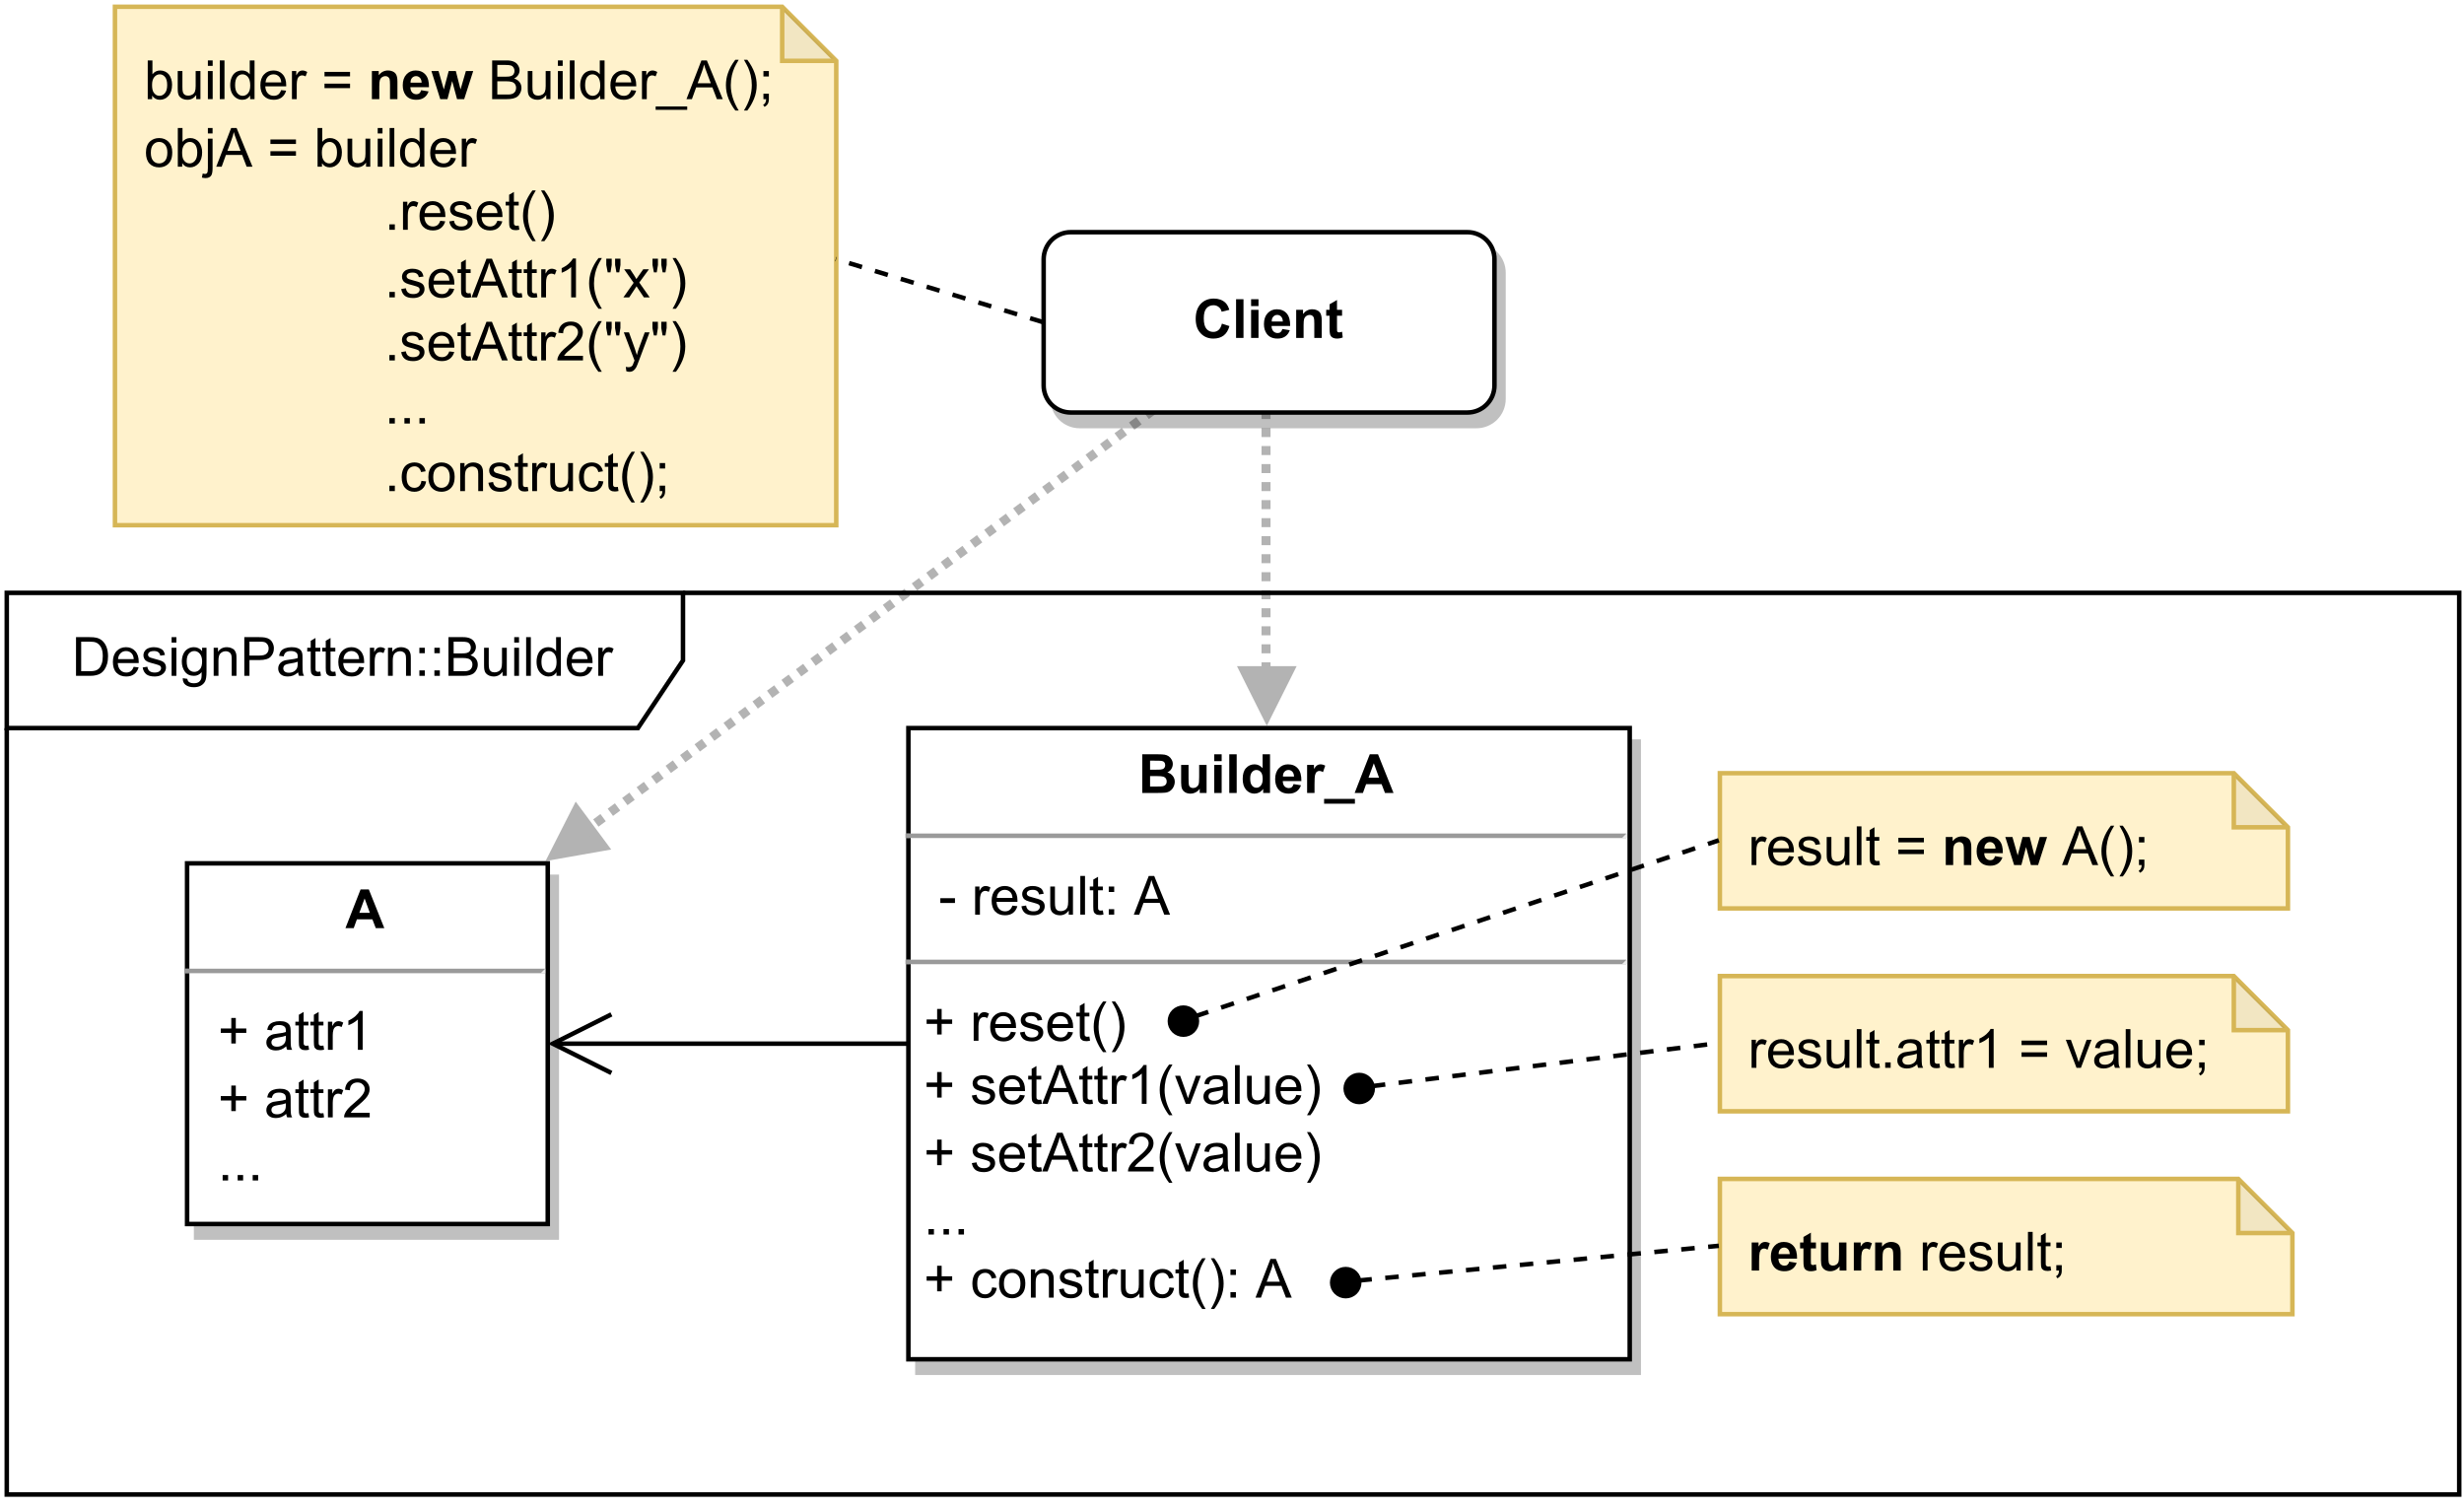 <?xml version="1.0" encoding="UTF-8" standalone="no"?>
<svg 
   width="409.92pt"
   height="251.04pt"
   viewBox="0 0 409.92 251.04"
   version="1.1"
   id="svg1037"
   xmlns:xlink="http://www.w3.org/1999/xlink"
   xmlns="http://www.w3.org/2000/svg"
   xmlns:svg="http://www.w3.org/2000/svg" content="%3Cmxfile%20host%3D%22app.diagrams.net%22%20modified%3D%222022-12-26T18%3A12%3A58.020Z%22%20agent%3D%225.0%20(Windows%20NT%2010.0%3B%20Win64%3B%20x64)%20AppleWebKit%2F537.36%20(KHTML%2C%20like%20Gecko)%20Chrome%2F108.0.0.0%20Safari%2F537.36%20Edg%2F108.0.146.46%22%20etag%3D%22XgIrXBUmjS5r2obDFbvi%22%20version%3D%2220.7.4%22%3E%3Cdiagram%20id%3D%22UBBd0qNjPvKwsDMAJiET%22%20name%3D%22Page-1%22%3E7Vtbc9o6EP41nsl5gPEdeISkaR9ypp3JQ5unjsDCuDGWjywC9NcfXW3LlwAOt55D00msta67365Wu7Lh3C83nzFIF3%2BjAMaGbQYbw3kwbNuyRh79wyhbQfG9gSCEOApkpYLwHP2GkmhK6ioKYKZVJAjFJEp14gwlCZwRjQYwRmu92hzF%2BqgpCOWIZkF4noEY1qp9jwKyUOsyS9W%2FwChcyKGHnnyxBKqyJGQLEKB1ieR8Mpx7jBART8vNPYwZ8xRfRLvHlrf5xDBMyD4NQvz0%2Ffn3JkunyeqzaX%2F91XsZ9vJ1ZGSrlozRKgkga2UazgRhskAhSkD8hFBKiRYl%2FoKEbKWwwIogSlqQZSzfwk1EfrDmfduTxZfSq4eN7JoXtqqQELz9oaqxwkv5TdGIl1SrOUqInIdl87fBmEmdlqcxmr1SUkYAzuu4oo4sDtlrJRbWXfYKyWyhCgSj11zqthztHsUI03IA52AVU85PYjCF8QTMXkPOuXoF0ZGiG7Yz4T9iKo9RrPgWgGzB%2Ba4K3wAhECecYpuMKoQFg7AKzwIFkpShFZ7B90RvSdWk%2FAkheRckXo5XqugQLSGVAW2JYQxI9KbPBUiNC%2FN6edNvKKKztE1pHRylGttcq%2FQuxBpkqwLaVMJgW6qWsgqZDv5dQw0rQwkm1IaiD6UVFySuWwfpmVXTMybFZ1kstOxTQZ0cURM7KKJsdFPFq1JF5zSq6Jt9yxyM8n%2Bepi6jYd9yPDd%2FOzySnh5PvWwxozcQryQPHmAWhUkutzH9P1lFcQBxTRMp8FL2uFrGjxgsmeqtFxGBzyngcltT30ZXrLWEouUxeC6UA%2BCYOTDeICZw8z406mKUDYYVa6WcinXhgniuK2iLkvdhm2a75DWmH85hp8Zhw%2Fa5UqUaN%2F1%2FVsylmSwpliPOeNt00w39bea%2FGZNMyh7SAzEVkqg0o8yhwmHvVB%2F0KZR%2F%2BUhTRZCS%2FDlWb%2BiiptXalJZWaQvMJqvcTDWO1T7k7sWZlcWJ5bYsAywZkpJpxv70uOJm3DSxnsZXPPOJmCskd3%2Fl0sD7cPzo09B5qIbJUpA0jlTvhS5iTAi2SrMWrcXrOw7x%2F8oq7WtdZb%2FfPx9Dd3BvmrsMvZnwDdgAURKRCMTvKAQ9dVKPYjVjSlHT4DK392VzZWNim0hED6NjYSUfCPP7JtJmPsRwzlohWmsec8dpzj2YmivGyo9gGcVsP%2FkC4zfIetV3tDAGWSbdLd3v1D0x5aMVLtCHdrraVjesb3WWb9a3Oss93Vbn%2Fim%2B%2BjF9ULXBn8EH%2FaB4vK6eiHA9RLHHdWksTIbmihzih%2FzZ%2FocwYqCyF57aFLdMwb7UFFo3ossZ42NbWasS%2FsjDqyUrO2wwstUoyRGV2G9V4iB629PF2bmvM173hLYxjFi2OnscvuFP1dnR5COYNVOQwHWJXLYH%2BWGFeQll69DkIVAyZ4BOZQs5aIVtrDoicw%2FnIZr%2BGucMzBnagR0XXcXOLnnsoJeJ4AHrLcWwrSfDdka7QXGGofqVw91NHheWhzql3hWNN8XjTU7XIqeuUzicgTtO9CcYsYS97Q1714e9%2Fi703URxLlFooaBuTh6lCj%2Bv5QCi0hQJIlBj%2FdcViaMEGipdhV%2B%2F0iVFhIcJ%2BiaLJxThCe18wYII5chPQ9atlCwL%2FKnv%2BYZ%2BpmHlrHS%2B0XN1bDR2ECr1Mp%2FP7dnM0PMpDemWysmKSSlKwideevByBn3sYKRiPepgtG%2F0SWXsTnAyGjScjKrhqCK3miAmeD1hWWJsJZS3Z4bVMpryuSovbLRmhRmvynlhDhZe%2FAZxRBnE4ip5GOtH6flFi3y1ZaZVilbMGGBS4QKnlepcKEfrN2OunL1rwJSiHflWhe%2F1BxWwtuRra125ZiVsMDj3rYnhJaME1Y5kqq5DBKDTyf9m%2FU9t%2FV1fx7c1ajD%2Ftl9XVed0cbHR9SG%2BLyPEEvdyajc4Xzucbce7NJxVnPk64Fyz2BiSFU5ajLa6mXED%2BtUDvSlpbA%2FOCnTrOr12zUtGb%2FxMXvaS89vWdc%2B%2BuP7ZcuOz0bHf3%2BXe7UhbZjMMzuRIDwYayhyVIT%2FUjfadiptRvaV3ajfaqt%2BO%2FH%2BCs7hj4WufJtDuBjtuRdNCd6gf9fbF6JJK4XuVgInldlQKt6IU1cv%2FJ1eKpgutV6AURwX8Php2TIstDuwXs9iupYPT7Rr4sPX77%2B7ZLbZ7EDhRChOj%2Bg1D8XEFx1UrWLuF4hq%2F1toJ0guZzJbvl5qivB%2BEoDWqOA1ORwg63o6OTg7B9mt2%2BRHpPo4gT1g03IGroLURfqe46%2BRY%2BsYyaDgbmA02qMN9Ulosvt8UjC%2B%2BgnU%2B%2FQs%3D%3C%2Fdiagram%3E%3C%2Fmxfile%3E">
  <rect width="100%" height="100%" fill="white"/>
  <defs
     id="defs241">
    <filter
       id="filter-remove-color"
       x="0"
       y="0"
       width="1"
       height="1">
      <feColorMatrix
         color-interpolation-filters="sRGB"
         values="0 0 0 0 1 0 0 0 0 1 0 0 0 0 1 0 0 0 1 0"
         id="feColorMatrix2" />
    </filter>
    <g
       id="g150">
      <g
         id="glyph-0-0" />
      <g
         id="glyph-0-1">
        <path
           d="M 0.688 0 L 0.688 -6.438 L 2.906 -6.438 C 3.414 -6.438 3.801 -6.406 4.062 -6.344 C 4.426 -6.258 4.738 -6.109 5 -5.891 C 5.344 -5.598 5.598 -5.227 5.766 -4.781 C 5.93 -4.344 6.016 -3.832 6.016 -3.25 C 6.016 -2.758 5.957 -2.328 5.844 -1.953 C 5.727 -1.578 5.582 -1.266 5.406 -1.016 C 5.227 -0.766 5.031 -0.566 4.812 -0.422 C 4.602 -0.285 4.348 -0.18 4.047 -0.109 C 3.754 -0.035 3.41 0 3.016 0 Z M 1.547 -0.766 L 2.922 -0.766 C 3.348 -0.766 3.68 -0.801 3.922 -0.875 C 4.16 -0.957 4.352 -1.07 4.5 -1.219 C 4.695 -1.414 4.852 -1.688 4.969 -2.031 C 5.082 -2.375 5.141 -2.785 5.141 -3.266 C 5.141 -3.941 5.031 -4.457 4.812 -4.812 C 4.594 -5.176 4.32 -5.422 4 -5.547 C 3.77 -5.641 3.406 -5.688 2.906 -5.688 L 1.547 -5.688 Z M 1.547 -0.766 "
           id="path6" />
      </g>
      <g
         id="glyph-0-2">
        <path
           d="M 3.781 -1.5 L 4.609 -1.406 C 4.473 -0.926 4.227 -0.551 3.875 -0.281 C 3.531 -0.02 3.086 0.109 2.547 0.109 C 1.867 0.109 1.328 -0.098 0.922 -0.516 C 0.523 -0.941 0.328 -1.535 0.328 -2.297 C 0.328 -3.078 0.531 -3.68 0.938 -4.109 C 1.344 -4.547 1.867 -4.766 2.516 -4.766 C 3.141 -4.766 3.645 -4.551 4.031 -4.125 C 4.426 -3.707 4.625 -3.113 4.625 -2.344 C 4.625 -2.289 4.625 -2.219 4.625 -2.125 L 1.141 -2.125 C 1.172 -1.613 1.316 -1.223 1.578 -0.953 C 1.836 -0.68 2.164 -0.547 2.562 -0.547 C 2.852 -0.547 3.098 -0.617 3.297 -0.766 C 3.504 -0.922 3.664 -1.164 3.781 -1.5 Z M 1.188 -2.781 L 3.797 -2.781 C 3.766 -3.176 3.664 -3.473 3.5 -3.672 C 3.25 -3.973 2.922 -4.125 2.516 -4.125 C 2.148 -4.125 1.844 -4 1.594 -3.75 C 1.352 -3.508 1.219 -3.188 1.188 -2.781 Z M 1.188 -2.781 "
           id="path9" />
      </g>
      <g
         id="glyph-0-3">
        <path
           d="M 0.281 -1.391 L 1.062 -1.516 C 1.102 -1.203 1.223 -0.961 1.422 -0.797 C 1.629 -0.629 1.91 -0.547 2.266 -0.547 C 2.629 -0.547 2.898 -0.617 3.078 -0.766 C 3.254 -0.91 3.344 -1.082 3.344 -1.281 C 3.344 -1.469 3.266 -1.609 3.109 -1.703 C 2.992 -1.773 2.723 -1.867 2.297 -1.984 C 1.711 -2.129 1.305 -2.254 1.078 -2.359 C 0.859 -2.461 0.691 -2.609 0.578 -2.797 C 0.461 -2.984 0.406 -3.191 0.406 -3.422 C 0.406 -3.629 0.453 -3.82 0.547 -4 C 0.641 -4.176 0.77 -4.328 0.938 -4.453 C 1.062 -4.535 1.227 -4.609 1.438 -4.672 C 1.656 -4.734 1.883 -4.766 2.125 -4.766 C 2.488 -4.766 2.805 -4.711 3.078 -4.609 C 3.359 -4.504 3.566 -4.363 3.703 -4.188 C 3.836 -4.008 3.93 -3.77 3.984 -3.469 L 3.203 -3.359 C 3.172 -3.598 3.066 -3.785 2.891 -3.922 C 2.723 -4.055 2.488 -4.125 2.188 -4.125 C 1.82 -4.125 1.562 -4.062 1.406 -3.938 C 1.25 -3.82 1.172 -3.68 1.172 -3.516 C 1.172 -3.41 1.203 -3.32 1.266 -3.25 C 1.328 -3.156 1.43 -3.082 1.578 -3.031 C 1.648 -3 1.879 -2.93 2.266 -2.828 C 2.828 -2.68 3.219 -2.562 3.438 -2.469 C 3.664 -2.375 3.844 -2.234 3.969 -2.047 C 4.094 -1.867 4.156 -1.645 4.156 -1.375 C 4.156 -1.102 4.078 -0.852 3.922 -0.625 C 3.766 -0.395 3.539 -0.211 3.25 -0.078 C 2.969 0.047 2.641 0.109 2.266 0.109 C 1.66 0.109 1.195 -0.016 0.875 -0.266 C 0.562 -0.523 0.363 -0.898 0.281 -1.391 Z M 0.281 -1.391 "
           id="path12" />
      </g>
      <g
         id="glyph-0-4">
        <path
           d="M 0.594 -5.531 L 0.594 -6.438 L 1.391 -6.438 L 1.391 -5.531 Z M 0.594 0 L 0.594 -4.672 L 1.391 -4.672 L 1.391 0 Z M 0.594 0 "
           id="path15" />
      </g>
      <g
         id="glyph-0-5">
        <path
           d="M 0.453 0.391 L 1.219 0.5 C 1.25 0.738 1.336 0.91 1.484 1.016 C 1.68 1.16 1.953 1.234 2.297 1.234 C 2.66 1.234 2.941 1.16 3.141 1.016 C 3.336 0.867 3.473 0.664 3.547 0.406 C 3.586 0.238 3.602 -0.098 3.594 -0.609 C 3.25 -0.203 2.82 0 2.312 0 C 1.664 0 1.164 -0.227 0.812 -0.688 C 0.469 -1.156 0.297 -1.711 0.297 -2.359 C 0.297 -2.805 0.375 -3.219 0.531 -3.594 C 0.695 -3.969 0.93 -4.254 1.234 -4.453 C 1.535 -4.66 1.895 -4.766 2.312 -4.766 C 2.863 -4.766 3.316 -4.547 3.672 -4.109 L 3.672 -4.672 L 4.406 -4.672 L 4.406 -0.641 C 4.406 0.086 4.328 0.602 4.172 0.906 C 4.023 1.207 3.789 1.445 3.469 1.625 C 3.156 1.801 2.766 1.891 2.297 1.891 C 1.734 1.891 1.281 1.766 0.938 1.516 C 0.602 1.266 0.441 0.891 0.453 0.391 Z M 1.109 -2.422 C 1.109 -1.805 1.227 -1.359 1.469 -1.078 C 1.707 -0.797 2.008 -0.656 2.375 -0.656 C 2.738 -0.656 3.047 -0.797 3.297 -1.078 C 3.547 -1.359 3.672 -1.797 3.672 -2.391 C 3.672 -2.961 3.539 -3.395 3.281 -3.688 C 3.031 -3.977 2.727 -4.125 2.375 -4.125 C 2.02 -4.125 1.719 -3.977 1.469 -3.688 C 1.227 -3.406 1.109 -2.984 1.109 -2.422 Z M 1.109 -2.422 "
           id="path18" />
      </g>
      <g
         id="glyph-0-6">
        <path
           d="M 0.594 0 L 0.594 -4.672 L 1.312 -4.672 L 1.312 -4 C 1.645 -4.508 2.141 -4.766 2.797 -4.766 C 3.078 -4.766 3.332 -4.711 3.562 -4.609 C 3.801 -4.516 3.977 -4.383 4.094 -4.219 C 4.207 -4.062 4.289 -3.867 4.344 -3.641 C 4.375 -3.492 4.391 -3.238 4.391 -2.875 L 4.391 0 L 3.594 0 L 3.594 -2.844 C 3.594 -3.164 3.562 -3.406 3.5 -3.562 C 3.438 -3.719 3.328 -3.844 3.172 -3.938 C 3.016 -4.039 2.832 -4.094 2.625 -4.094 C 2.289 -4.094 2 -3.984 1.75 -3.766 C 1.508 -3.555 1.391 -3.148 1.391 -2.547 L 1.391 0 Z M 0.594 0 "
           id="path21" />
      </g>
      <g
         id="glyph-0-7">
        <path
           d="M 0.688 0 L 0.688 -6.438 L 3.125 -6.438 C 3.551 -6.438 3.879 -6.414 4.109 -6.375 C 4.422 -6.32 4.68 -6.223 4.891 -6.078 C 5.109 -5.93 5.281 -5.723 5.406 -5.453 C 5.539 -5.191 5.609 -4.898 5.609 -4.578 C 5.609 -4.023 5.43 -3.562 5.078 -3.188 C 4.734 -2.812 4.109 -2.625 3.203 -2.625 L 1.547 -2.625 L 1.547 0 Z M 1.547 -3.375 L 3.219 -3.375 C 3.758 -3.375 4.145 -3.477 4.375 -3.688 C 4.613 -3.895 4.734 -4.18 4.734 -4.547 C 4.734 -4.816 4.664 -5.047 4.531 -5.234 C 4.395 -5.43 4.211 -5.562 3.984 -5.625 C 3.848 -5.664 3.582 -5.688 3.188 -5.688 L 1.547 -5.688 Z M 1.547 -3.375 "
           id="path24" />
      </g>
      <g
         id="glyph-0-8">
        <path
           d="M 3.641 -0.578 C 3.348 -0.328 3.066 -0.148 2.797 -0.047 C 2.523 0.055 2.234 0.109 1.922 0.109 C 1.41 0.109 1.016 -0.016 0.734 -0.266 C 0.461 -0.516 0.328 -0.836 0.328 -1.234 C 0.328 -1.461 0.379 -1.672 0.484 -1.859 C 0.586 -2.047 0.723 -2.195 0.891 -2.312 C 1.055 -2.426 1.242 -2.516 1.453 -2.578 C 1.609 -2.609 1.844 -2.645 2.156 -2.688 C 2.801 -2.758 3.273 -2.852 3.578 -2.969 C 3.578 -3.07 3.578 -3.141 3.578 -3.172 C 3.578 -3.492 3.504 -3.719 3.359 -3.844 C 3.148 -4.031 2.848 -4.125 2.453 -4.125 C 2.078 -4.125 1.801 -4.055 1.625 -3.922 C 1.445 -3.797 1.316 -3.566 1.234 -3.234 L 0.469 -3.328 C 0.531 -3.66 0.641 -3.926 0.797 -4.125 C 0.961 -4.332 1.195 -4.488 1.5 -4.594 C 1.812 -4.707 2.164 -4.766 2.562 -4.766 C 2.969 -4.766 3.289 -4.719 3.531 -4.625 C 3.781 -4.531 3.961 -4.41 4.078 -4.266 C 4.203 -4.129 4.285 -3.953 4.328 -3.734 C 4.359 -3.598 4.375 -3.359 4.375 -3.016 L 4.375 -1.953 C 4.375 -1.223 4.391 -0.758 4.422 -0.562 C 4.453 -0.363 4.52 -0.176 4.625 0 L 3.797 0 C 3.711 -0.164 3.66 -0.359 3.641 -0.578 Z M 3.578 -2.344 C 3.285 -2.227 2.852 -2.129 2.281 -2.047 C 1.957 -1.992 1.727 -1.938 1.594 -1.875 C 1.457 -1.82 1.352 -1.738 1.281 -1.625 C 1.207 -1.508 1.172 -1.383 1.172 -1.25 C 1.172 -1.039 1.25 -0.863 1.406 -0.719 C 1.562 -0.582 1.797 -0.516 2.109 -0.516 C 2.41 -0.516 2.68 -0.582 2.922 -0.719 C 3.16 -0.852 3.336 -1.035 3.453 -1.266 C 3.535 -1.441 3.578 -1.703 3.578 -2.047 Z M 3.578 -2.344 "
           id="path27" />
      </g>
      <g
         id="glyph-0-9">
        <path
           d="M 2.328 -0.703 L 2.438 -0.016 C 2.207 0.035 2.008 0.062 1.844 0.062 C 1.551 0.062 1.328 0.016 1.172 -0.078 C 1.016 -0.172 0.898 -0.289 0.828 -0.438 C 0.766 -0.582 0.734 -0.891 0.734 -1.359 L 0.734 -4.047 L 0.156 -4.047 L 0.156 -4.672 L 0.734 -4.672 L 0.734 -5.828 L 1.531 -6.297 L 1.531 -4.672 L 2.328 -4.672 L 2.328 -4.047 L 1.531 -4.047 L 1.531 -1.328 C 1.531 -1.098 1.539 -0.953 1.562 -0.891 C 1.594 -0.828 1.641 -0.773 1.703 -0.734 C 1.766 -0.691 1.852 -0.672 1.969 -0.672 C 2.062 -0.672 2.18 -0.68 2.328 -0.703 Z M 2.328 -0.703 "
           id="path30" />
      </g>
      <g
         id="glyph-0-10">
        <path
           d="M 0.578 0 L 0.578 -4.672 L 1.297 -4.672 L 1.297 -3.953 C 1.473 -4.285 1.641 -4.504 1.797 -4.609 C 1.953 -4.711 2.125 -4.766 2.312 -4.766 C 2.57 -4.766 2.844 -4.68 3.125 -4.516 L 2.844 -3.781 C 2.656 -3.895 2.461 -3.953 2.266 -3.953 C 2.098 -3.953 1.941 -3.898 1.797 -3.797 C 1.66 -3.691 1.562 -3.547 1.5 -3.359 C 1.414 -3.078 1.375 -2.77 1.375 -2.438 L 1.375 0 Z M 0.578 0 "
           id="path33" />
      </g>
      <g
         id="glyph-0-11">
        <path
           d="M 0.812 -3.766 L 0.812 -4.672 L 1.719 -4.672 L 1.719 -3.766 Z M 0.812 0 L 0.812 -0.906 L 1.719 -0.906 L 1.719 0 Z M 0.812 0 "
           id="path36" />
      </g>
      <g
         id="glyph-0-12">
        <path
           d="M 0.656 0 L 0.656 -6.438 L 3.078 -6.438 C 3.566 -6.438 3.957 -6.367 4.25 -6.234 C 4.551 -6.109 4.785 -5.91 4.953 -5.641 C 5.129 -5.367 5.219 -5.086 5.219 -4.797 C 5.219 -4.516 5.141 -4.254 4.984 -4.016 C 4.836 -3.773 4.613 -3.578 4.312 -3.422 C 4.695 -3.305 4.992 -3.113 5.203 -2.844 C 5.422 -2.57 5.531 -2.25 5.531 -1.875 C 5.531 -1.57 5.461 -1.289 5.328 -1.031 C 5.203 -0.77 5.047 -0.566 4.859 -0.422 C 4.672 -0.285 4.438 -0.18 4.156 -0.109 C 3.875 -0.035 3.523 0 3.109 0 Z M 1.516 -3.734 L 2.906 -3.734 C 3.281 -3.734 3.551 -3.758 3.719 -3.812 C 3.938 -3.875 4.098 -3.977 4.203 -4.125 C 4.316 -4.281 4.375 -4.469 4.375 -4.688 C 4.375 -4.906 4.32 -5.094 4.219 -5.25 C 4.113 -5.414 3.969 -5.531 3.781 -5.594 C 3.594 -5.656 3.266 -5.688 2.797 -5.688 L 1.516 -5.688 Z M 1.516 -0.766 L 3.109 -0.766 C 3.391 -0.766 3.586 -0.773 3.703 -0.797 C 3.891 -0.828 4.051 -0.883 4.188 -0.969 C 4.32 -1.051 4.43 -1.172 4.516 -1.328 C 4.598 -1.484 4.641 -1.664 4.641 -1.875 C 4.641 -2.113 4.578 -2.32 4.453 -2.5 C 4.328 -2.676 4.156 -2.797 3.938 -2.859 C 3.719 -2.93 3.406 -2.969 3 -2.969 L 1.516 -2.969 Z M 1.516 -0.766 "
           id="path39" />
      </g>
      <g
         id="glyph-0-13">
        <path
           d="M 3.656 0 L 3.656 -0.688 C 3.289 -0.156 2.797 0.109 2.172 0.109 C 1.898 0.109 1.645 0.055 1.406 -0.047 C 1.164 -0.16 0.984 -0.297 0.859 -0.453 C 0.742 -0.609 0.664 -0.801 0.625 -1.031 C 0.594 -1.188 0.578 -1.438 0.578 -1.781 L 0.578 -4.672 L 1.359 -4.672 L 1.359 -2.078 C 1.359 -1.66 1.379 -1.383 1.422 -1.25 C 1.461 -1.039 1.562 -0.875 1.719 -0.75 C 1.883 -0.633 2.086 -0.578 2.328 -0.578 C 2.566 -0.578 2.789 -0.633 3 -0.75 C 3.207 -0.875 3.352 -1.039 3.438 -1.25 C 3.52 -1.457 3.562 -1.766 3.562 -2.172 L 3.562 -4.672 L 4.359 -4.672 L 4.359 0 Z M 3.656 0 "
           id="path42" />
      </g>
      <g
         id="glyph-0-14">
        <path
           d="M 0.578 0 L 0.578 -6.438 L 1.359 -6.438 L 1.359 0 Z M 0.578 0 "
           id="path45" />
      </g>
      <g
         id="glyph-0-15">
        <path
           d="M 3.625 0 L 3.625 -0.594 C 3.32 -0.125 2.883 0.109 2.312 0.109 C 1.945 0.109 1.609 0.004 1.297 -0.203 C 0.984 -0.41 0.738 -0.695 0.562 -1.062 C 0.395 -1.426 0.312 -1.848 0.312 -2.328 C 0.312 -2.797 0.391 -3.219 0.547 -3.594 C 0.703 -3.977 0.93 -4.27 1.234 -4.469 C 1.547 -4.664 1.895 -4.766 2.281 -4.766 C 2.562 -4.766 2.812 -4.707 3.031 -4.594 C 3.25 -4.477 3.426 -4.32 3.562 -4.125 L 3.562 -6.438 L 4.359 -6.438 L 4.359 0 Z M 1.125 -2.328 C 1.125 -1.734 1.25 -1.285 1.5 -0.984 C 1.75 -0.691 2.047 -0.547 2.391 -0.547 C 2.734 -0.547 3.023 -0.688 3.266 -0.969 C 3.516 -1.25 3.641 -1.68 3.641 -2.266 C 3.641 -2.898 3.516 -3.367 3.266 -3.672 C 3.016 -3.973 2.711 -4.125 2.359 -4.125 C 2.004 -4.125 1.707 -3.977 1.469 -3.688 C 1.238 -3.395 1.125 -2.941 1.125 -2.328 Z M 1.125 -2.328 "
           id="path48" />
      </g>
      <g
         id="glyph-0-16" />
      <g
         id="glyph-0-17">
        <path
           d="M 0.281 -1.938 L 0.281 -2.734 L 2.719 -2.734 L 2.719 -1.938 Z M 0.281 -1.938 "
           id="path52" />
      </g>
      <g
         id="glyph-0-18">
        <path
           d="M -0.016 0 L 2.469 -6.438 L 3.375 -6.438 L 6.016 0 L 5.047 0 L 4.297 -1.953 L 1.594 -1.953 L 0.891 0 Z M 1.844 -2.641 L 4.031 -2.641 L 3.359 -4.438 C 3.148 -4.977 3 -5.422 2.906 -5.766 C 2.82 -5.348 2.703 -4.938 2.547 -4.531 Z M 1.844 -2.641 "
           id="path55" />
      </g>
      <g
         id="glyph-0-19">
        <path
           d="M 2.25 -1.047 L 2.25 -2.812 L 0.5 -2.812 L 0.5 -3.547 L 2.25 -3.547 L 2.25 -5.297 L 3 -5.297 L 3 -3.547 L 4.75 -3.547 L 4.75 -2.812 L 3 -2.812 L 3 -1.047 Z M 2.25 -1.047 "
           id="path58" />
      </g>
      <g
         id="glyph-0-20">
        <path
           d="M 2.109 1.891 C 1.672 1.336 1.301 0.695 1 -0.031 C 0.695 -0.77 0.547 -1.535 0.547 -2.328 C 0.547 -3.023 0.66 -3.695 0.891 -4.344 C 1.148 -5.082 1.555 -5.816 2.109 -6.547 L 2.672 -6.547 C 2.316 -5.941 2.082 -5.508 1.969 -5.25 C 1.789 -4.844 1.648 -4.422 1.547 -3.984 C 1.422 -3.43 1.359 -2.879 1.359 -2.328 C 1.359 -0.922 1.797 0.484 2.672 1.891 Z M 2.109 1.891 "
           id="path61" />
      </g>
      <g
         id="glyph-0-21">
        <path
           d="M 1.109 1.891 L 0.547 1.891 C 1.422 0.484 1.859 -0.922 1.859 -2.328 C 1.859 -2.879 1.797 -3.426 1.672 -3.969 C 1.566 -4.406 1.426 -4.828 1.25 -5.234 C 1.133 -5.492 0.898 -5.93 0.547 -6.547 L 1.109 -6.547 C 1.66 -5.816 2.066 -5.082 2.328 -4.344 C 2.555 -3.695 2.672 -3.023 2.672 -2.328 C 2.672 -1.535 2.52 -0.77 2.219 -0.031 C 1.914 0.695 1.547 1.336 1.109 1.891 Z M 1.109 1.891 "
           id="path64" />
      </g>
      <g
         id="glyph-0-22">
        <path
           d="M 3.359 0 L 2.562 0 L 2.562 -5.047 C 2.375 -4.859 2.125 -4.672 1.812 -4.484 C 1.5 -4.305 1.223 -4.176 0.984 -4.094 L 0.984 -4.859 C 1.422 -5.055 1.805 -5.301 2.141 -5.594 C 2.473 -5.895 2.707 -6.188 2.844 -6.469 L 3.359 -6.469 Z M 3.359 0 "
           id="path67" />
      </g>
      <g
         id="glyph-0-23">
        <path
           d="M 1.891 0 L 0.109 -4.672 L 0.953 -4.672 L 1.953 -1.875 C 2.055 -1.57 2.156 -1.258 2.25 -0.938 C 2.32 -1.176 2.422 -1.469 2.547 -1.812 L 3.578 -4.672 L 4.391 -4.672 L 2.625 0 Z M 1.891 0 "
           id="path70" />
      </g>
      <g
         id="glyph-0-24">
        <path
           d="M 4.531 -0.766 L 4.531 0 L 0.266 0 C 0.266 -0.188 0.297 -0.367 0.359 -0.547 C 0.473 -0.836 0.648 -1.125 0.891 -1.406 C 1.129 -1.688 1.473 -2.008 1.922 -2.375 C 2.617 -2.957 3.086 -3.414 3.328 -3.75 C 3.578 -4.082 3.703 -4.398 3.703 -4.703 C 3.703 -5.016 3.586 -5.273 3.359 -5.484 C 3.141 -5.703 2.852 -5.812 2.5 -5.812 C 2.113 -5.812 1.805 -5.695 1.578 -5.469 C 1.348 -5.238 1.234 -4.922 1.234 -4.516 L 0.422 -4.609 C 0.473 -5.211 0.68 -5.672 1.047 -5.984 C 1.41 -6.305 1.898 -6.469 2.516 -6.469 C 3.129 -6.469 3.613 -6.297 3.969 -5.953 C 4.332 -5.609 4.516 -5.188 4.516 -4.688 C 4.516 -4.426 4.461 -4.172 4.359 -3.922 C 4.254 -3.672 4.078 -3.406 3.828 -3.125 C 3.586 -2.852 3.188 -2.477 2.625 -2 C 2.145 -1.602 1.836 -1.332 1.703 -1.188 C 1.566 -1.039 1.457 -0.898 1.375 -0.766 Z M 4.531 -0.766 "
           id="path73" />
      </g>
      <g
         id="glyph-0-25">
        <path
           d="M 0.812 0 L 0.812 -0.906 L 1.719 -0.906 L 1.719 0 Z M 0.812 0 "
           id="path76" />
      </g>
      <g
         id="glyph-0-26">
        <path
           d="M 3.641 -1.703 L 4.422 -1.609 C 4.336 -1.066 4.117 -0.645 3.766 -0.344 C 3.41 -0.039 2.977 0.109 2.469 0.109 C 1.832 0.109 1.32 -0.098 0.938 -0.516 C 0.551 -0.93 0.359 -1.531 0.359 -2.312 C 0.359 -2.82 0.441 -3.266 0.609 -3.641 C 0.773 -4.016 1.023 -4.297 1.359 -4.484 C 1.703 -4.672 2.078 -4.766 2.484 -4.766 C 2.984 -4.766 3.395 -4.633 3.719 -4.375 C 4.039 -4.125 4.25 -3.766 4.344 -3.297 L 3.578 -3.172 C 3.504 -3.484 3.375 -3.719 3.188 -3.875 C 3 -4.039 2.773 -4.125 2.516 -4.125 C 2.109 -4.125 1.781 -3.977 1.531 -3.688 C 1.289 -3.406 1.172 -2.957 1.172 -2.344 C 1.172 -1.707 1.289 -1.25 1.531 -0.969 C 1.77 -0.688 2.082 -0.547 2.469 -0.547 C 2.781 -0.547 3.039 -0.641 3.25 -0.828 C 3.457 -1.016 3.586 -1.305 3.641 -1.703 Z M 3.641 -1.703 "
           id="path79" />
      </g>
      <g
         id="glyph-0-27">
        <path
           d="M 0.297 -2.328 C 0.297 -3.191 0.535 -3.832 1.016 -4.25 C 1.422 -4.594 1.91 -4.766 2.484 -4.766 C 3.129 -4.766 3.656 -4.555 4.062 -4.141 C 4.469 -3.723 4.672 -3.145 4.672 -2.406 C 4.672 -1.801 4.578 -1.328 4.391 -0.984 C 4.211 -0.641 3.953 -0.367 3.609 -0.172 C 3.266 0.016 2.891 0.109 2.484 0.109 C 1.828 0.109 1.297 -0.098 0.891 -0.516 C 0.492 -0.941 0.297 -1.547 0.297 -2.328 Z M 1.109 -2.328 C 1.109 -1.734 1.238 -1.285 1.5 -0.984 C 1.758 -0.691 2.086 -0.547 2.484 -0.547 C 2.879 -0.547 3.207 -0.691 3.469 -0.984 C 3.727 -1.285 3.859 -1.742 3.859 -2.359 C 3.859 -2.93 3.727 -3.367 3.469 -3.672 C 3.207 -3.973 2.879 -4.125 2.484 -4.125 C 2.086 -4.125 1.758 -3.973 1.5 -3.672 C 1.238 -3.379 1.109 -2.93 1.109 -2.328 Z M 1.109 -2.328 "
           id="path82" />
      </g>
      <g
         id="glyph-0-28">
        <path
           d="M 1.328 0 L 0.594 0 L 0.594 -6.438 L 1.375 -6.438 L 1.375 -4.141 C 1.707 -4.555 2.133 -4.766 2.656 -4.766 C 2.945 -4.766 3.219 -4.707 3.469 -4.594 C 3.727 -4.477 3.941 -4.316 4.109 -4.109 C 4.273 -3.898 4.406 -3.645 4.5 -3.344 C 4.594 -3.051 4.641 -2.738 4.641 -2.406 C 4.641 -1.602 4.441 -0.984 4.047 -0.547 C 3.648 -0.109 3.176 0.109 2.625 0.109 C 2.07 0.109 1.641 -0.117 1.328 -0.578 Z M 1.312 -2.375 C 1.312 -1.812 1.391 -1.406 1.547 -1.156 C 1.797 -0.75 2.129 -0.547 2.547 -0.547 C 2.898 -0.547 3.203 -0.695 3.453 -1 C 3.703 -1.301 3.828 -1.75 3.828 -2.344 C 3.828 -2.945 3.707 -3.395 3.469 -3.688 C 3.227 -3.977 2.938 -4.125 2.594 -4.125 C 2.238 -4.125 1.938 -3.973 1.688 -3.672 C 1.438 -3.367 1.312 -2.938 1.312 -2.375 Z M 1.312 -2.375 "
           id="path85" />
      </g>
      <g
         id="glyph-0-29">
        <path
           d="M 4.75 -3.781 L 0.5 -3.781 L 0.5 -4.531 L 4.75 -4.531 Z M 4.75 -1.828 L 0.5 -1.828 L 0.5 -2.578 L 4.75 -2.578 Z M 4.75 -1.828 "
           id="path88" />
      </g>
      <g
         id="glyph-0-30">
        <path
           d="M -0.141 1.781 L -0.141 1.219 L 5.109 1.219 L 5.109 1.781 Z M -0.141 1.781 "
           id="path91" />
      </g>
      <g
         id="glyph-0-31">
        <path
           d="M 0.797 -3.766 L 0.797 -4.672 L 1.703 -4.672 L 1.703 -3.766 Z M 0.797 0 L 0.797 -0.906 L 1.703 -0.906 L 1.703 0 C 1.703 0.332 1.641 0.598 1.516 0.797 C 1.398 1.004 1.219 1.164 0.969 1.281 L 0.75 0.938 C 0.914 0.863 1.035 0.754 1.109 0.609 C 1.191 0.473 1.238 0.27 1.25 0 Z M 0.797 0 "
           id="path94" />
      </g>
      <g
         id="glyph-0-32">
        <path
           d="M 0.594 -5.531 L 0.594 -6.438 L 1.375 -6.438 L 1.375 -5.531 Z M -0.406 1.812 L -0.266 1.141 C -0.109 1.18 0.016 1.203 0.109 1.203 C 0.273 1.203 0.395 1.145 0.469 1.031 C 0.551 0.926 0.594 0.66 0.594 0.234 L 0.594 -4.672 L 1.375 -4.672 L 1.375 0.25 C 1.375 0.82 1.301 1.223 1.156 1.453 C 0.969 1.742 0.648 1.891 0.203 1.891 C -0.004 1.891 -0.207 1.863 -0.406 1.812 Z M -0.406 1.812 "
           id="path97" />
      </g>
      <g
         id="glyph-0-33">
        <path
           d="M 0.641 -4.156 L 0.406 -5.391 L 0.406 -6.438 L 1.312 -6.438 L 1.312 -5.391 L 1.109 -4.156 Z M 2.094 -4.156 L 1.875 -5.391 L 1.875 -6.438 L 2.766 -6.438 L 2.766 -5.391 L 2.562 -4.156 Z M 2.094 -4.156 "
           id="path100" />
      </g>
      <g
         id="glyph-0-34">
        <path
           d="M 0.062 0 L 1.766 -2.422 L 0.188 -4.672 L 1.188 -4.672 L 1.906 -3.578 C 2.031 -3.367 2.133 -3.191 2.219 -3.047 C 2.352 -3.242 2.473 -3.414 2.578 -3.562 L 3.359 -4.672 L 4.312 -4.672 L 2.703 -2.469 L 4.438 0 L 3.469 0 L 2.5 -1.453 L 2.25 -1.844 L 1.031 0 Z M 0.062 0 "
           id="path103" />
      </g>
      <g
         id="glyph-0-35">
        <path
           d="M 0.562 1.797 L 0.469 1.062 C 0.645 1.102 0.797 1.125 0.922 1.125 C 1.098 1.125 1.238 1.094 1.344 1.031 C 1.445 0.977 1.535 0.898 1.609 0.797 C 1.648 0.711 1.727 0.516 1.844 0.203 C 1.863 0.16 1.891 0.098 1.922 0.016 L 0.141 -4.672 L 1 -4.672 L 1.969 -1.969 C 2.094 -1.625 2.207 -1.266 2.312 -0.891 C 2.395 -1.242 2.5 -1.598 2.625 -1.953 L 3.625 -4.672 L 4.422 -4.672 L 2.641 0.078 C 2.453 0.586 2.305 0.941 2.203 1.141 C 2.055 1.398 1.895 1.586 1.719 1.703 C 1.539 1.828 1.32 1.891 1.062 1.891 C 0.914 1.891 0.75 1.859 0.562 1.797 Z M 0.562 1.797 "
           id="path106" />
      </g>
      <g
         id="glyph-1-0" />
      <g
         id="glyph-1-1">
        <path
           d="M 0.656 -6.438 L 3.234 -6.438 C 3.742 -6.438 4.125 -6.414 4.375 -6.375 C 4.625 -6.332 4.848 -6.242 5.047 -6.109 C 5.242 -5.973 5.406 -5.789 5.531 -5.562 C 5.664 -5.344 5.734 -5.098 5.734 -4.828 C 5.734 -4.523 5.648 -4.242 5.484 -3.984 C 5.328 -3.734 5.109 -3.547 4.828 -3.422 C 5.223 -3.305 5.523 -3.109 5.734 -2.828 C 5.953 -2.555 6.062 -2.238 6.062 -1.875 C 6.062 -1.57 5.988 -1.281 5.844 -1 C 5.707 -0.727 5.52 -0.508 5.281 -0.344 C 5.051 -0.176 4.766 -0.078 4.422 -0.047 C 4.203 -0.023 3.68 -0.008 2.859 0 L 0.656 0 Z M 1.953 -5.375 L 1.953 -3.875 L 2.812 -3.875 C 3.32 -3.875 3.633 -3.883 3.75 -3.906 C 3.977 -3.926 4.156 -4 4.281 -4.125 C 4.406 -4.258 4.469 -4.43 4.469 -4.641 C 4.469 -4.836 4.41 -5 4.297 -5.125 C 4.191 -5.25 4.031 -5.32 3.812 -5.344 C 3.688 -5.363 3.316 -5.375 2.703 -5.375 Z M 1.953 -2.812 L 1.953 -1.078 L 3.172 -1.078 C 3.641 -1.078 3.938 -1.094 4.062 -1.125 C 4.25 -1.156 4.406 -1.238 4.531 -1.375 C 4.656 -1.52 4.719 -1.703 4.719 -1.922 C 4.719 -2.117 4.672 -2.285 4.578 -2.422 C 4.484 -2.555 4.344 -2.656 4.156 -2.719 C 3.977 -2.781 3.598 -2.812 3.016 -2.812 Z M 1.953 -2.812 "
           id="path110" />
      </g>
      <g
         id="glyph-1-2">
        <path
           d="M 3.719 0 L 3.719 -0.703 C 3.551 -0.453 3.328 -0.254 3.047 -0.109 C 2.766 0.035 2.473 0.109 2.172 0.109 C 1.859 0.109 1.578 0.039 1.328 -0.094 C 1.078 -0.238 0.895 -0.438 0.781 -0.688 C 0.676 -0.938 0.625 -1.281 0.625 -1.719 L 0.625 -4.672 L 1.859 -4.672 L 1.859 -2.516 C 1.859 -1.859 1.879 -1.457 1.922 -1.312 C 1.961 -1.164 2.039 -1.047 2.156 -0.953 C 2.281 -0.867 2.438 -0.828 2.625 -0.828 C 2.832 -0.828 3.02 -0.883 3.188 -1 C 3.363 -1.125 3.477 -1.27 3.531 -1.438 C 3.594 -1.613 3.625 -2.035 3.625 -2.703 L 3.625 -4.672 L 4.859 -4.672 L 4.859 0 Z M 3.719 0 "
           id="path113" />
      </g>
      <g
         id="glyph-1-3">
        <path
           d="M 0.641 -5.297 L 0.641 -6.438 L 1.875 -6.438 L 1.875 -5.297 Z M 0.641 0 L 0.641 -4.672 L 1.875 -4.672 L 1.875 0 Z M 0.641 0 "
           id="path116" />
      </g>
      <g
         id="glyph-1-4">
        <path
           d="M 0.641 0 L 0.641 -6.438 L 1.875 -6.438 L 1.875 0 Z M 0.641 0 "
           id="path119" />
      </g>
      <g
         id="glyph-1-5">
        <path
           d="M 4.922 0 L 3.781 0 L 3.781 -0.688 C 3.594 -0.414 3.367 -0.211 3.109 -0.078 C 2.848 0.047 2.586 0.109 2.328 0.109 C 1.785 0.109 1.32 -0.102 0.938 -0.531 C 0.562 -0.969 0.375 -1.57 0.375 -2.344 C 0.375 -3.133 0.555 -3.734 0.922 -4.141 C 1.297 -4.555 1.77 -4.766 2.344 -4.766 C 2.863 -4.766 3.312 -4.551 3.688 -4.125 L 3.688 -6.438 L 4.922 -6.438 Z M 1.625 -2.438 C 1.625 -1.938 1.695 -1.578 1.844 -1.359 C 2.039 -1.035 2.316 -0.875 2.672 -0.875 C 2.953 -0.875 3.191 -0.992 3.391 -1.234 C 3.598 -1.473 3.703 -1.832 3.703 -2.312 C 3.703 -2.852 3.602 -3.238 3.406 -3.469 C 3.207 -3.707 2.957 -3.828 2.656 -3.828 C 2.363 -3.828 2.117 -3.707 1.922 -3.469 C 1.723 -3.238 1.625 -2.895 1.625 -2.438 Z M 1.625 -2.438 "
           id="path122" />
      </g>
      <g
         id="glyph-1-6">
        <path
           d="M 3.344 -1.484 L 4.578 -1.281 C 4.422 -0.832 4.172 -0.488 3.828 -0.25 C 3.484 -0.008 3.055 0.109 2.547 0.109 C 1.734 0.109 1.133 -0.156 0.75 -0.688 C 0.438 -1.113 0.281 -1.648 0.281 -2.297 C 0.281 -3.066 0.484 -3.672 0.891 -4.109 C 1.297 -4.547 1.805 -4.766 2.422 -4.766 C 3.117 -4.766 3.664 -4.535 4.062 -4.078 C 4.469 -3.617 4.66 -2.922 4.641 -1.984 L 1.547 -1.984 C 1.555 -1.609 1.656 -1.316 1.844 -1.109 C 2.039 -0.91 2.281 -0.812 2.562 -0.812 C 2.758 -0.812 2.922 -0.863 3.047 -0.969 C 3.18 -1.082 3.281 -1.254 3.344 -1.484 Z M 3.422 -2.734 C 3.41 -3.086 3.316 -3.359 3.141 -3.547 C 2.961 -3.734 2.75 -3.828 2.5 -3.828 C 2.227 -3.828 2.004 -3.727 1.828 -3.531 C 1.648 -3.332 1.566 -3.066 1.578 -2.734 Z M 3.422 -2.734 "
           id="path125" />
      </g>
      <g
         id="glyph-1-7">
        <path
           d="M 1.828 0 L 0.594 0 L 0.594 -4.672 L 1.734 -4.672 L 1.734 -4 C 1.93 -4.312 2.109 -4.516 2.266 -4.609 C 2.422 -4.711 2.598 -4.766 2.797 -4.766 C 3.078 -4.766 3.348 -4.691 3.609 -4.547 L 3.234 -3.469 C 3.023 -3.602 2.832 -3.672 2.656 -3.672 C 2.477 -3.672 2.328 -3.617 2.203 -3.516 C 2.086 -3.422 1.992 -3.25 1.922 -3 C 1.859 -2.75 1.828 -2.227 1.828 -1.438 Z M 1.828 0 "
           id="path128" />
      </g>
      <g
         id="glyph-1-8">
        <path
           d="M -0.078 1.781 L -0.078 0.984 L 5.047 0.984 L 5.047 1.781 Z M -0.078 1.781 "
           id="path131" />
      </g>
      <g
         id="glyph-1-9">
        <path
           d="M 6.469 0 L 5.047 0 L 4.484 -1.469 L 1.906 -1.469 L 1.375 0 L 0 0 L 2.516 -6.438 L 3.891 -6.438 Z M 4.062 -2.547 L 3.188 -4.938 L 2.312 -2.547 Z M 4.062 -2.547 "
           id="path134" />
      </g>
      <g
         id="glyph-1-10">
        <path
           d="M 4.891 0 L 3.656 0 L 3.656 -2.375 C 3.656 -2.883 3.629 -3.211 3.578 -3.359 C 3.523 -3.504 3.438 -3.617 3.312 -3.703 C 3.195 -3.785 3.055 -3.828 2.891 -3.828 C 2.68 -3.828 2.488 -3.766 2.312 -3.641 C 2.145 -3.523 2.031 -3.367 1.969 -3.172 C 1.906 -2.984 1.875 -2.629 1.875 -2.109 L 1.875 0 L 0.641 0 L 0.641 -4.672 L 1.781 -4.672 L 1.781 -3.984 C 2.188 -4.504 2.703 -4.766 3.328 -4.766 C 3.598 -4.766 3.844 -4.719 4.062 -4.625 C 4.289 -4.531 4.461 -4.406 4.578 -4.25 C 4.691 -4.094 4.77 -3.914 4.812 -3.719 C 4.863 -3.531 4.891 -3.258 4.891 -2.906 Z M 4.891 0 "
           id="path137" />
      </g>
      <g
         id="glyph-1-11">
        <path
           d="M 1.516 0 L 0.047 -4.672 L 1.234 -4.672 L 2.109 -1.609 L 2.922 -4.672 L 4.109 -4.672 L 4.891 -1.609 L 5.781 -4.672 L 7 -4.672 L 5.5 0 L 4.312 0 L 3.5 -3 L 2.719 0 Z M 1.516 0 "
           id="path140" />
      </g>
      <g
         id="glyph-1-12" />
      <g
         id="glyph-1-13">
        <path
           d="M 2.781 -4.672 L 2.781 -3.688 L 1.938 -3.688 L 1.938 -1.797 C 1.938 -1.422 1.941 -1.203 1.953 -1.141 C 1.973 -1.078 2.008 -1.023 2.062 -0.984 C 2.125 -0.941 2.195 -0.922 2.281 -0.922 C 2.395 -0.922 2.562 -0.957 2.781 -1.031 L 2.891 -0.078 C 2.598 0.047 2.27 0.109 1.906 0.109 C 1.688 0.109 1.488 0.07 1.312 0 C 1.133 -0.082 1.004 -0.18 0.922 -0.297 C 0.836 -0.41 0.781 -0.57 0.75 -0.781 C 0.719 -0.926 0.703 -1.211 0.703 -1.641 L 0.703 -3.688 L 0.141 -3.688 L 0.141 -4.672 L 0.703 -4.672 L 0.703 -5.594 L 1.938 -6.312 L 1.938 -4.672 Z M 2.781 -4.672 "
           id="path144" />
      </g>
      <g
         id="glyph-1-14">
        <path
           d="M 4.781 -2.375 L 6.031 -1.969 C 5.844 -1.27 5.523 -0.75 5.078 -0.406 C 4.629 -0.062 4.055 0.109 3.359 0.109 C 2.504 0.109 1.801 -0.18 1.25 -0.766 C 0.695 -1.348 0.422 -2.148 0.422 -3.172 C 0.422 -4.234 0.695 -5.062 1.25 -5.656 C 1.812 -6.25 2.539 -6.547 3.438 -6.547 C 4.227 -6.547 4.867 -6.316 5.359 -5.859 C 5.648 -5.578 5.867 -5.18 6.016 -4.672 L 4.734 -4.359 C 4.66 -4.691 4.5 -4.953 4.25 -5.141 C 4.008 -5.336 3.719 -5.438 3.375 -5.438 C 2.895 -5.438 2.504 -5.266 2.203 -4.922 C 1.91 -4.578 1.766 -4.023 1.766 -3.266 C 1.766 -2.453 1.91 -1.867 2.203 -1.516 C 2.492 -1.172 2.875 -1 3.344 -1 C 3.695 -1 3.992 -1.109 4.234 -1.328 C 4.484 -1.547 4.664 -1.895 4.781 -2.375 Z M 4.781 -2.375 "
           id="path147" />
      </g>
    </g>
    <clipPath
       id="clip-0">
      <path
         clip-rule="nonzero"
         d="M 0 98 L 409.922 98 L 409.922 249 L 0 249 Z M 0 98 "
         id="path152" />
    </clipPath>
    <mask
       id="mask-0">
      <g
         filter="url(#filter-remove-color)"
         id="g157">
        <rect
           x="-40.992"
           y="-25.104"
           width="491.904"
           height="301.248"
           fill="rgb(0%, 0%, 0%)"
           fill-opacity="0.247"
           id="rect155" />
      </g>
    </mask>
    <clipPath
       id="clip-1">
      <path
         clip-rule="nonzero"
         d="M 1 0.398 L 122 0.398 L 122 107 L 1 107 Z M 1 0.398 "
         id="path160" />
    </clipPath>
    <clipPath
       id="clip-2">
      <rect
         x="0"
         y="0"
         width="123"
         height="108"
         id="rect163" />
    </clipPath>
    <g
       id="source-5"
       clip-path="url(#clip-2)">
      <path
         fill-rule="nonzero"
         fill="rgb(0%, 0%, 0%)"
         fill-opacity="1"
         d="M 1.531 1.301 L 121.457 1.301 L 121.457 106.234 L 1.531 106.234 Z M 1.531 1.301 "
         id="path166" />
      <g
         clip-path="url(#clip-1)"
         id="g170">
        <path
           fill="none"
           stroke-width="1"
           stroke-linecap="butt"
           stroke-linejoin="miter"
           stroke="rgb(0%, 0%, 0%)"
           stroke-opacity="1"
           stroke-miterlimit="4"
           d="M 200.999 161.001 L 360.998 161.001 L 360.998 300.998 L 200.999 300.998 Z M 200.999 161.001 "
           transform="matrix(0.75, 0, 0, 0.75, -149.126, -119.377)"
           id="path168" />
      </g>
    </g>
    <clipPath
       id="clip-3">
      <path
         clip-rule="nonzero"
         d="M 150.656 138 L 270.586 138 L 270.586 140 L 150.656 140 Z M 150.656 138 "
         id="path173" />
    </clipPath>
    <clipPath
       id="clip-4">
      <path
         clip-rule="nonzero"
         d="M 269 138 L 270.586 138 L 270.586 140 L 269 140 Z M 269 138 "
         id="path176" />
    </clipPath>
    <clipPath
       id="clip-5">
      <path
         clip-rule="nonzero"
         d="M 150.656 138 L 152 138 L 152 140 L 150.656 140 Z M 150.656 138 "
         id="path179" />
    </clipPath>
    <clipPath
       id="clip-6">
      <path
         clip-rule="nonzero"
         d="M 150.656 159 L 270.586 159 L 270.586 161 L 150.656 161 Z M 150.656 159 "
         id="path182" />
    </clipPath>
    <clipPath
       id="clip-7">
      <path
         clip-rule="nonzero"
         d="M 269 159 L 270.586 159 L 270.586 161 L 269 161 Z M 269 159 "
         id="path185" />
    </clipPath>
    <clipPath
       id="clip-8">
      <path
         clip-rule="nonzero"
         d="M 150.656 159 L 152 159 L 152 161 L 150.656 161 Z M 150.656 159 "
         id="path188" />
    </clipPath>
    <mask
       id="mask-1">
      <g
         filter="url(#filter-remove-color)"
         id="g193">
        <rect
           x="-40.992"
           y="-25.104"
           width="491.904"
           height="301.248"
           fill="rgb(0%, 0%, 0%)"
           fill-opacity="0.247"
           id="rect191" />
      </g>
    </mask>
    <clipPath
       id="clip-9">
      <path
         clip-rule="nonzero"
         d="M 1 1 L 62 1 L 62 62.641 L 1 62.641 Z M 1 1 "
         id="path196" />
    </clipPath>
    <clipPath
       id="clip-10">
      <rect
         x="0"
         y="0"
         width="63"
         height="63"
         id="rect199" />
    </clipPath>
    <g
       id="source-8"
       clip-path="url(#clip-10)">
      <path
         fill-rule="nonzero"
         fill="rgb(0%, 0%, 0%)"
         fill-opacity="1"
         d="M 1.605 1.785 L 61.57 1.785 L 61.57 61.75 L 1.605 61.75 Z M 1.605 1.785 "
         id="path202" />
      <g
         clip-path="url(#clip-9)"
         id="g206">
        <path
           fill="none"
           stroke-width="1"
           stroke-linecap="butt"
           stroke-linejoin="miter"
           stroke="rgb(0%, 0%, 0%)"
           stroke-opacity="1"
           stroke-miterlimit="4"
           d="M 41 190.999 L 121.002 190.999 L 121.002 271.001 L 41 271.001 Z M 41 190.999 "
           transform="matrix(0.75, 0, 0, 0.75, -29.126, -141.377)"
           id="path204" />
      </g>
    </g>
    <clipPath
       id="clip-11">
      <path
         clip-rule="nonzero"
         d="M 30.73 161 L 90.695 161 L 90.695 162 L 30.73 162 Z M 30.73 161 "
         id="path209" />
    </clipPath>
    <clipPath
       id="clip-12">
      <path
         clip-rule="nonzero"
         d="M 89 161 L 90.695 161 L 90.695 162 L 89 162 Z M 89 161 "
         id="path212" />
    </clipPath>
    <clipPath
       id="clip-13">
      <path
         clip-rule="nonzero"
         d="M 30.73 161 L 32 161 L 32 162 L 30.73 162 Z M 30.73 161 "
         id="path215" />
    </clipPath>
    <mask
       id="mask-2">
      <g
         filter="url(#filter-remove-color)"
         id="g220">
        <rect
           x="-40.992"
           y="-25.104"
           width="491.904"
           height="301.248"
           fill="rgb(0%, 0%, 0%)"
           fill-opacity="0.247"
           id="rect218" />
      </g>
    </mask>
    <clipPath
       id="clip-14">
      <path
         clip-rule="nonzero"
         d="M 1 0.078 L 76 0.078 L 76 31 L 1 31 Z M 1 0.078 "
         id="path223" />
    </clipPath>
    <clipPath
       id="clip-15">
      <path
         clip-rule="nonzero"
         d="M 0.238 0.078 L 76.801 0.078 L 76.801 31.762 L 0.238 31.762 Z M 0.238 0.078 "
         id="path226" />
    </clipPath>
    <clipPath
       id="clip-16">
      <rect
         x="0"
         y="0"
         width="77"
         height="32"
         id="rect229" />
    </clipPath>
    <g
       id="source-11"
       clip-path="url(#clip-16)">
      <g
         clip-path="url(#clip-14)"
         id="g234">
        <path
           fill-rule="nonzero"
           fill="rgb(0%, 0%, 0%)"
           fill-opacity="1"
           d="M 5.516 0.852 L 71.477 0.852 C 71.77 0.852 72.062 0.879 72.352 0.938 C 72.641 0.992 72.922 1.078 73.195 1.191 C 73.469 1.305 73.727 1.445 73.973 1.609 C 74.219 1.773 74.445 1.957 74.656 2.168 C 74.863 2.375 75.051 2.602 75.215 2.848 C 75.379 3.094 75.516 3.352 75.629 3.625 C 75.742 3.898 75.828 4.18 75.887 4.469 C 75.945 4.758 75.973 5.051 75.973 5.348 L 75.973 26.336 C 75.973 26.629 75.945 26.922 75.887 27.211 C 75.828 27.5 75.742 27.781 75.629 28.055 C 75.516 28.328 75.379 28.586 75.215 28.832 C 75.051 29.078 74.863 29.305 74.656 29.516 C 74.445 29.723 74.219 29.91 73.973 30.074 C 73.727 30.238 73.469 30.375 73.195 30.488 C 72.922 30.602 72.641 30.688 72.352 30.746 C 72.062 30.805 71.77 30.832 71.477 30.832 L 5.516 30.832 C 5.219 30.832 4.93 30.805 4.637 30.746 C 4.348 30.688 4.066 30.602 3.793 30.488 C 3.523 30.375 3.262 30.238 3.016 30.074 C 2.77 29.91 2.543 29.723 2.336 29.516 C 2.125 29.305 1.941 29.078 1.777 28.832 C 1.613 28.586 1.473 28.328 1.359 28.055 C 1.246 27.781 1.164 27.5 1.105 27.211 C 1.047 26.922 1.02 26.629 1.02 26.336 L 1.02 5.348 C 1.02 5.051 1.047 4.758 1.105 4.469 C 1.164 4.18 1.246 3.898 1.359 3.625 C 1.473 3.352 1.613 3.094 1.777 2.848 C 1.941 2.602 2.125 2.375 2.336 2.168 C 2.543 1.957 2.77 1.773 3.016 1.609 C 3.262 1.445 3.523 1.305 3.793 1.191 C 4.066 1.078 4.348 0.992 4.637 0.938 C 4.93 0.879 5.219 0.852 5.516 0.852 Z M 5.516 0.852 "
           id="path232" />
      </g>
      <g
         clip-path="url(#clip-15)"
         id="g238">
        <path
           fill="none"
           stroke-width="1"
           stroke-linecap="butt"
           stroke-linejoin="miter"
           stroke="rgb(0%, 0%, 0%)"
           stroke-opacity="1"
           stroke-miterlimit="4"
           d="M 237 51.002 L 325.002 51.002 C 325.393 51.002 325.783 51.038 326.169 51.117 C 326.555 51.19 326.93 51.304 327.295 51.455 C 327.66 51.607 328.004 51.794 328.332 52.013 C 328.66 52.232 328.962 52.477 329.244 52.758 C 329.52 53.034 329.77 53.337 329.989 53.665 C 330.208 53.993 330.39 54.337 330.542 54.702 C 330.693 55.067 330.807 55.442 330.885 55.828 C 330.964 56.213 331 56.604 331 57 L 331 85.002 C 331 85.393 330.964 85.784 330.885 86.169 C 330.807 86.555 330.693 86.93 330.542 87.295 C 330.39 87.66 330.208 88.004 329.989 88.332 C 329.77 88.66 329.52 88.963 329.244 89.244 C 328.962 89.52 328.66 89.77 328.332 89.989 C 328.004 90.208 327.66 90.391 327.295 90.542 C 326.93 90.693 326.555 90.807 326.169 90.886 C 325.783 90.964 325.393 91 325.002 91 L 237 91 C 236.604 91 236.218 90.964 235.828 90.886 C 235.442 90.807 235.067 90.693 234.702 90.542 C 234.342 90.391 233.993 90.208 233.665 89.989 C 233.336 89.77 233.034 89.52 232.758 89.244 C 232.477 88.963 232.232 88.66 232.013 88.332 C 231.794 88.004 231.606 87.66 231.455 87.295 C 231.304 86.93 231.195 86.555 231.116 86.169 C 231.038 85.784 231.002 85.393 231.002 85.002 L 231.002 57 C 231.002 56.604 231.038 56.213 231.116 55.828 C 231.195 55.442 231.304 55.067 231.455 54.702 C 231.606 54.337 231.794 53.993 232.013 53.665 C 232.232 53.337 232.477 53.034 232.758 52.758 C 233.034 52.477 233.336 52.232 233.665 52.013 C 233.993 51.794 234.342 51.607 234.702 51.455 C 235.067 51.304 235.442 51.19 235.828 51.117 C 236.218 51.038 236.604 51.002 237 51.002 Z M 237 51.002 "
           transform="matrix(0.75, 0, 0, 0.75, -172.126, -37.377)"
           id="path236" />
      </g>
    </g>
  </defs>
  <path
     fill-rule="nonzero"
     fill="rgb(70.2%, 70.2%, 70.2%)"
     fill-opacity="1"
     d="M 192.328 68.812 L 191.125 69.703 L 190.23 68.5 L 191.438 67.605 M 189.922 70.594 L 188.715 71.488 L 187.824 70.281 L 189.027 69.391 M 187.512 72.379 L 186.305 73.273 L 185.414 72.066 L 186.617 71.176 M 185.102 74.164 L 183.898 75.059 L 183.004 73.852 L 184.211 72.961 M 182.691 75.949 L 181.488 76.84 L 180.594 75.637 L 181.801 74.746 M 180.281 77.734 L 179.078 78.625 L 178.188 77.422 L 179.391 76.527 M 177.875 79.52 L 176.668 80.41 L 175.777 79.207 L 176.98 78.312 M 175.465 81.305 L 174.262 82.195 L 173.367 80.992 L 174.574 80.098 M 173.055 83.086 L 171.852 83.98 L 170.957 82.773 L 172.164 81.883 M 170.645 84.871 L 169.441 85.766 L 168.551 84.559 L 169.754 83.668 M 168.238 86.656 L 167.031 87.551 L 166.141 86.344 L 167.344 85.453 M 165.828 88.441 L 164.625 89.332 L 163.73 88.129 L 164.938 87.238 M 163.418 90.227 L 162.215 91.117 L 161.32 89.914 L 162.527 89.02 M 161.008 92.012 L 159.805 92.902 L 158.914 91.699 L 160.117 90.805 M 158.602 93.797 L 157.395 94.688 L 156.504 93.484 L 157.707 92.59 M 156.191 95.578 L 154.988 96.473 L 154.094 95.27 L 155.301 94.375 M 153.781 97.363 L 152.578 98.258 L 151.684 97.051 L 152.891 96.16 M 151.371 99.148 L 150.168 100.043 L 149.277 98.836 L 150.48 97.945 M 148.965 100.934 L 147.758 101.824 L 146.867 100.621 L 148.07 99.73 M 146.555 102.719 L 145.352 103.609 L 144.457 102.406 L 145.664 101.516 M 144.145 104.504 L 142.941 105.395 L 142.047 104.191 L 143.254 103.297 M 141.734 106.289 L 140.531 107.18 L 139.641 105.977 L 140.844 105.082 M 139.328 108.07 L 138.121 108.965 L 137.23 107.762 L 138.434 106.867 M 136.918 109.855 L 135.715 110.75 L 134.82 109.543 L 136.027 108.652 M 134.508 111.641 L 133.305 112.535 L 132.41 111.328 L 133.617 110.438 M 132.098 113.426 L 130.895 114.316 L 130.004 113.113 L 131.207 112.223 M 129.691 115.211 L 128.484 116.102 L 127.594 114.898 L 128.797 114.008 M 127.281 116.996 L 126.078 117.887 L 125.184 116.684 L 126.391 115.789 M 124.871 118.781 L 123.668 119.672 L 122.773 118.469 L 123.98 117.574 M 122.461 120.566 L 121.258 121.457 L 120.367 120.254 L 121.57 119.359 M 120.055 122.348 L 118.848 123.242 L 117.957 122.035 L 119.16 121.145 M 117.645 124.133 L 116.441 125.027 L 115.547 123.82 L 116.754 122.93 M 115.234 125.918 L 114.031 126.812 L 113.137 125.605 L 114.344 124.715 M 112.824 127.703 L 111.621 128.594 L 110.73 127.391 L 111.934 126.5 M 110.418 129.488 L 109.211 130.379 L 108.32 129.176 L 109.523 128.281 M 108.008 131.273 L 106.805 132.164 L 105.91 130.961 L 107.113 130.066 M 105.598 133.059 L 104.395 133.949 L 103.5 132.746 L 104.707 131.852 M 103.188 134.84 L 101.984 135.734 L 101.094 134.527 L 102.297 133.637 M 100.781 136.625 L 99.574 137.52 L 98.684 136.312 L 99.887 135.422 "
     id="path243" />
  <path
     fill-rule="nonzero"
     fill="rgb(70.2%, 70.2%, 70.2%)"
     fill-opacity="1"
     stroke-width="2"
     stroke-linecap="butt"
     stroke-linejoin="miter"
     stroke="rgb(70.2%, 70.2%, 70.2%)"
     stroke-opacity="1"
     stroke-miterlimit="10"
     d="M 122.799 189.668 L 127.859 179.698 L 133.811 187.729 Z M 122.799 189.668 "
     transform="matrix(0.75, 0, 0, 0.75, 0, 0)"
     id="path245" />
  <path
     fill-rule="nonzero"
     fill="rgb(70.2%, 70.2%, 70.2%)"
     fill-opacity="1"
     d="M 211.371 68.207 L 211.371 69.707 L 209.871 69.707 L 209.871 68.207 M 211.371 71.207 L 211.371 72.707 L 209.871 72.707 L 209.871 71.207 M 211.371 74.203 L 211.371 75.703 L 209.871 75.703 L 209.871 74.203 M 211.371 77.203 L 211.371 78.703 L 209.871 78.703 L 209.871 77.203 M 211.371 80.199 L 211.371 81.699 L 209.871 81.699 L 209.871 80.199 M 211.371 83.199 L 211.371 84.699 L 209.871 84.699 L 209.871 83.199 M 211.371 86.199 L 211.371 87.695 L 209.871 87.695 L 209.871 86.199 M 211.371 89.195 L 211.371 90.695 L 209.871 90.695 L 209.871 89.195 M 211.371 92.195 L 211.371 93.691 L 209.871 93.691 L 209.871 92.195 M 211.371 95.191 L 211.371 96.691 L 209.871 96.691 L 209.871 95.191 M 211.371 98.191 L 211.371 99.688 L 209.871 99.688 L 209.871 98.191 M 211.371 101.188 L 211.371 102.688 L 209.871 102.688 L 209.871 101.188 M 211.371 104.188 L 211.371 105.688 L 209.871 105.688 L 209.871 104.188 M 211.371 107.184 L 211.371 108.684 L 209.871 108.684 L 209.871 107.184 M 211.371 110.184 L 211.371 111.504 L 209.871 111.504 L 209.871 110.184 "
     id="path247" />
  <path
     fill-rule="nonzero"
     fill="rgb(70.2%, 70.2%, 70.2%)"
     fill-opacity="1"
     stroke-width="2"
     stroke-linecap="butt"
     stroke-linejoin="miter"
     stroke="rgb(70.2%, 70.2%, 70.2%)"
     stroke-opacity="1"
     stroke-miterlimit="10"
     d="M 280.999 158.758 L 276.002 148.763 L 286.002 148.763 Z M 280.999 158.758 "
     transform="matrix(0.75, 0, 0, 0.75, 0, 0)"
     id="path249" />
  <path
     fill-rule="nonzero"
     fill="rgb(100%, 100%, 100%)"
     fill-opacity="1"
     stroke-width="1"
     stroke-linecap="butt"
     stroke-linejoin="miter"
     stroke="rgb(0%, 0%, 0%)"
     stroke-opacity="1"
     stroke-miterlimit="10"
     d="M 1.001 131.002 L 150.999 131.002 L 150.999 146.001 L 140.998 160.999 L 1.001 160.999 Z M 1.001 131.002 "
     transform="matrix(0.75, 0, 0, 0.75, 0.375, 0.375)"
     id="path251" />
  <g
     clip-path="url(#clip-0)"
     id="g255">
    <path
       fill="none"
       stroke-width="1"
       stroke-linecap="butt"
       stroke-linejoin="miter"
       stroke="#000000"
       stroke-opacity="1"
       stroke-miterlimit="10"
       d="m 150.999,131.002 h 394.001 v 199.997 H 1.001 V 160.999"
       transform="matrix(0.75,0,0,0.75,0.375,0.375)"
       id="path253" />
  </g>
  <g
     fill="#000000"
     fill-opacity="1"
     id="g301">
    <use
       xlink:href="#glyph-0-1"
       x="11.958"
       y="112.431"
       id="use257" />
    <use
       xlink:href="#glyph-0-2"
       x="18.453"
       y="112.431"
       id="use259" />
    <use
       xlink:href="#glyph-0-3"
       x="23.455"
       y="112.431"
       id="use261" />
    <use
       xlink:href="#glyph-0-4"
       x="27.953"
       y="112.431"
       id="use263" />
    <use
       xlink:href="#glyph-0-5"
       x="29.951"
       y="112.431"
       id="use265" />
    <use
       xlink:href="#glyph-0-6"
       x="34.953"
       y="112.431"
       id="use267" />
    <use
       xlink:href="#glyph-0-7"
       x="39.956"
       y="112.431"
       id="use269" />
    <use
       xlink:href="#glyph-0-8"
       x="45.955"
       y="112.431"
       id="use271" />
    <use
       xlink:href="#glyph-0-9"
       x="50.957"
       y="112.431"
       id="use273" />
    <use
       xlink:href="#glyph-0-9"
       x="53.456"
       y="112.431"
       id="use275" />
    <use
       xlink:href="#glyph-0-2"
       x="55.955"
       y="112.431"
       id="use277" />
    <use
       xlink:href="#glyph-0-10"
       x="60.957"
       y="112.431"
       id="use279" />
    <use
       xlink:href="#glyph-0-6"
       x="63.953"
       y="112.431"
       id="use281" />
    <use
       xlink:href="#glyph-0-11"
       x="68.955"
       y="112.431"
       id="use283" />
    <use
       xlink:href="#glyph-0-11"
       x="71.454"
       y="112.431"
       id="use285" />
    <use
       xlink:href="#glyph-0-12"
       x="73.953"
       y="112.431"
       id="use287" />
    <use
       xlink:href="#glyph-0-13"
       x="79.952"
       y="112.431"
       id="use289" />
    <use
       xlink:href="#glyph-0-4"
       x="84.955"
       y="112.431"
       id="use291" />
    <use
       xlink:href="#glyph-0-14"
       x="86.953"
       y="112.431"
       id="use293" />
    <use
       xlink:href="#glyph-0-15"
       x="88.951"
       y="112.431"
       id="use295" />
    <use
       xlink:href="#glyph-0-2"
       x="93.953"
       y="112.431"
       id="use297" />
    <use
       xlink:href="#glyph-0-10"
       x="98.956"
       y="112.431"
       id="use299" />
  </g>
  <g
     mask="url(#mask-0)"
     id="g305">
    <use
       xlink:href="#source-5"
       transform="translate(151,122)"
       id="use303" />
  </g>
  <path
     fill-rule="nonzero"
     fill="rgb(100%, 100%, 100%)"
     fill-opacity="1"
     stroke-width="1"
     stroke-linecap="butt"
     stroke-linejoin="miter"
     stroke="rgb(0%, 0%, 0%)"
     stroke-opacity="1"
     stroke-miterlimit="4"
     d="M 200.998 160.999 L 361.002 160.999 L 361.002 301.001 L 200.998 301.001 Z M 200.998 160.999 "
     transform="matrix(0.75, 0, 0, 0.75, 0.375, 0.375)"
     id="path307" />
  <g
     clip-path="url(#clip-3)"
     id="g311">
    <path
       fill-rule="nonzero"
       fill="#9a9a9a"
       fill-opacity="1"
       d="m 150.656,138.664 h 119.93 v 0.75 H 150.656 Z m 0,0"
       id="path309" />
  </g>
  <g
     clip-path="url(#clip-4)"
     id="g315">
    <path
       fill-rule="nonzero"
       fill="#eeeeee"
       fill-opacity="1"
       d="m 269.836,139.414 h 0.75 v -0.75"
       id="path313" />
  </g>
  <g
     clip-path="url(#clip-5)"
     id="g319">
    <path
       fill-rule="nonzero"
       fill="#9a9a9a"
       fill-opacity="1"
       d="m 150.656,138.664 h 0.75 v 0.75 h -0.75 z m 0,0"
       id="path317" />
  </g>
  <g
     clip-path="url(#clip-6)"
     id="g323">
    <path
       fill-rule="nonzero"
       fill="#9a9a9a"
       fill-opacity="1"
       d="m 150.656,159.652 h 119.93 v 0.75 H 150.656 Z m 0,0"
       id="path321" />
  </g>
  <g
     clip-path="url(#clip-7)"
     id="g327">
    <path
       fill-rule="nonzero"
       fill="#eeeeee"
       fill-opacity="1"
       d="m 269.836,160.402 h 0.75 v -0.75"
       id="path325" />
  </g>
  <g
     clip-path="url(#clip-8)"
     id="g331">
    <path
       fill-rule="nonzero"
       fill="#9a9a9a"
       fill-opacity="1"
       d="m 150.656,159.652 h 0.75 v 0.75 h -0.75 z m 0,0"
       id="path329" />
  </g>
  <g
     fill="#000000"
     fill-opacity="1"
     id="g351">
    <use
       xlink:href="#glyph-1-1"
       x="189.377"
       y="131.92"
       id="use333" />
    <use
       xlink:href="#glyph-1-2"
       x="195.872"
       y="131.92"
       id="use335" />
    <use
       xlink:href="#glyph-1-3"
       x="201.366"
       y="131.92"
       id="use337" />
    <use
       xlink:href="#glyph-1-4"
       x="203.865"
       y="131.92"
       id="use339" />
    <use
       xlink:href="#glyph-1-5"
       x="206.364"
       y="131.92"
       id="use341" />
    <use
       xlink:href="#glyph-1-6"
       x="211.859"
       y="131.92"
       id="use343" />
    <use
       xlink:href="#glyph-1-7"
       x="216.861"
       y="131.92"
       id="use345" />
    <use
       xlink:href="#glyph-1-8"
       x="220.361"
       y="131.92"
       id="use347" />
    <use
       xlink:href="#glyph-1-9"
       x="225.364"
       y="131.92"
       id="use349" />
  </g>
  <g
     fill="#000000"
     fill-opacity="1"
     id="g355">
    <use
       xlink:href="#glyph-0-16"
       x="153.656"
       y="152.157"
       id="use353" />
  </g>
  <g
     fill="#000000"
     fill-opacity="1"
     id="g379">
    <use
       xlink:href="#glyph-0-17"
       x="156.155"
       y="152.157"
       id="use357" />
    <use
       xlink:href="#glyph-0-16"
       x="159.15"
       y="152.157"
       id="use359" />
    <use
       xlink:href="#glyph-0-10"
       x="161.649"
       y="152.157"
       id="use361" />
    <use
       xlink:href="#glyph-0-2"
       x="164.645"
       y="152.157"
       id="use363" />
    <use
       xlink:href="#glyph-0-3"
       x="169.647"
       y="152.157"
       id="use365" />
    <use
       xlink:href="#glyph-0-13"
       x="174.144"
       y="152.157"
       id="use367" />
    <use
       xlink:href="#glyph-0-14"
       x="179.147"
       y="152.157"
       id="use369" />
    <use
       xlink:href="#glyph-0-9"
       x="181.145"
       y="152.157"
       id="use371" />
    <use
       xlink:href="#glyph-0-11"
       x="183.644"
       y="152.157"
       id="use373" />
    <use
       xlink:href="#glyph-0-16"
       x="186.143"
       y="152.157"
       id="use375" />
    <use
       xlink:href="#glyph-0-18"
       x="188.642"
       y="152.157"
       id="use377" />
  </g>
  <g
     fill="#000000"
     fill-opacity="1"
     id="g399">
    <use
       xlink:href="#glyph-0-19"
       x="153.656"
       y="173.144"
       id="use381" />
    <use
       xlink:href="#glyph-0-16"
       x="158.909"
       y="173.144"
       id="use383" />
    <use
       xlink:href="#glyph-0-10"
       x="161.408"
       y="173.144"
       id="use385" />
    <use
       xlink:href="#glyph-0-2"
       x="164.403"
       y="173.144"
       id="use387" />
    <use
       xlink:href="#glyph-0-3"
       x="169.405"
       y="173.144"
       id="use389" />
    <use
       xlink:href="#glyph-0-2"
       x="173.903"
       y="173.144"
       id="use391" />
    <use
       xlink:href="#glyph-0-9"
       x="178.905"
       y="173.144"
       id="use393" />
    <use
       xlink:href="#glyph-0-20"
       x="181.404"
       y="173.144"
       id="use395" />
    <use
       xlink:href="#glyph-0-21"
       x="184.399"
       y="173.144"
       id="use397" />
  </g>
  <g
     fill="#000000"
     fill-opacity="1"
     id="g403">
    <use
       xlink:href="#glyph-0-19"
       x="153.656"
       y="183.638"
       id="use401" />
  </g>
  <g
     fill="#000000"
     fill-opacity="1"
     id="g407">
    <use
       xlink:href="#glyph-0-16"
       x="158.909"
       y="183.638"
       id="use405" />
  </g>
  <g
     fill="#000000"
     fill-opacity="1"
     id="g425">
    <use
       xlink:href="#glyph-0-3"
       x="161.398"
       y="183.638"
       id="use409" />
    <use
       xlink:href="#glyph-0-2"
       x="165.895"
       y="183.638"
       id="use411" />
    <use
       xlink:href="#glyph-0-9"
       x="170.897"
       y="183.638"
       id="use413" />
    <use
       xlink:href="#glyph-0-18"
       x="173.396"
       y="183.638"
       id="use415" />
    <use
       xlink:href="#glyph-0-9"
       x="179.395"
       y="183.638"
       id="use417" />
    <use
       xlink:href="#glyph-0-9"
       x="181.894"
       y="183.638"
       id="use419" />
    <use
       xlink:href="#glyph-0-10"
       x="184.393"
       y="183.638"
       id="use421" />
    <use
       xlink:href="#glyph-0-22"
       x="187.389"
       y="183.638"
       id="use423" />
  </g>
  <g
     fill="#000000"
     fill-opacity="1"
     id="g441">
    <use
       xlink:href="#glyph-0-20"
       x="192.387"
       y="183.638"
       id="use427" />
    <use
       xlink:href="#glyph-0-23"
       x="195.382"
       y="183.638"
       id="use429" />
    <use
       xlink:href="#glyph-0-8"
       x="199.879"
       y="183.638"
       id="use431" />
    <use
       xlink:href="#glyph-0-14"
       x="204.881"
       y="183.638"
       id="use433" />
    <use
       xlink:href="#glyph-0-13"
       x="206.88"
       y="183.638"
       id="use435" />
    <use
       xlink:href="#glyph-0-2"
       x="211.882"
       y="183.638"
       id="use437" />
    <use
       xlink:href="#glyph-0-21"
       x="216.884"
       y="183.638"
       id="use439" />
  </g>
  <g
     fill="#000000"
     fill-opacity="1"
     id="g445">
    <use
       xlink:href="#glyph-0-16"
       x="219.874"
       y="183.638"
       id="use443" />
  </g>
  <g
     fill="#000000"
     fill-opacity="1"
     id="g449">
    <use
       xlink:href="#glyph-0-19"
       x="153.656"
       y="194.881"
       id="use447" />
  </g>
  <g
     fill="#000000"
     fill-opacity="1"
     id="g453">
    <use
       xlink:href="#glyph-0-16"
       x="158.909"
       y="194.881"
       id="use451" />
  </g>
  <g
     fill="#000000"
     fill-opacity="1"
     id="g471">
    <use
       xlink:href="#glyph-0-3"
       x="161.398"
       y="194.881"
       id="use455" />
    <use
       xlink:href="#glyph-0-2"
       x="165.895"
       y="194.881"
       id="use457" />
    <use
       xlink:href="#glyph-0-9"
       x="170.897"
       y="194.881"
       id="use459" />
    <use
       xlink:href="#glyph-0-18"
       x="173.396"
       y="194.881"
       id="use461" />
    <use
       xlink:href="#glyph-0-9"
       x="179.395"
       y="194.881"
       id="use463" />
    <use
       xlink:href="#glyph-0-9"
       x="181.894"
       y="194.881"
       id="use465" />
    <use
       xlink:href="#glyph-0-10"
       x="184.393"
       y="194.881"
       id="use467" />
    <use
       xlink:href="#glyph-0-24"
       x="187.389"
       y="194.881"
       id="use469" />
  </g>
  <g
     fill="#000000"
     fill-opacity="1"
     id="g487">
    <use
       xlink:href="#glyph-0-20"
       x="192.387"
       y="194.881"
       id="use473" />
    <use
       xlink:href="#glyph-0-23"
       x="195.382"
       y="194.881"
       id="use475" />
    <use
       xlink:href="#glyph-0-8"
       x="199.879"
       y="194.881"
       id="use477" />
    <use
       xlink:href="#glyph-0-14"
       x="204.881"
       y="194.881"
       id="use479" />
    <use
       xlink:href="#glyph-0-13"
       x="206.88"
       y="194.881"
       id="use481" />
    <use
       xlink:href="#glyph-0-2"
       x="211.882"
       y="194.881"
       id="use483" />
    <use
       xlink:href="#glyph-0-21"
       x="216.884"
       y="194.881"
       id="use485" />
  </g>
  <g
     fill="#000000"
     fill-opacity="1"
     id="g491">
    <use
       xlink:href="#glyph-0-16"
       x="219.874"
       y="194.881"
       id="use489" />
  </g>
  <g
     fill="#000000"
     fill-opacity="1"
     id="g499">
    <use
       xlink:href="#glyph-0-25"
       x="153.656"
       y="205.375"
       id="use493" />
    <use
       xlink:href="#glyph-0-25"
       x="156.155"
       y="205.375"
       id="use495" />
    <use
       xlink:href="#glyph-0-25"
       x="158.654"
       y="205.375"
       id="use497" />
  </g>
  <g
     fill="#000000"
     fill-opacity="1"
     id="g533">
    <use
       xlink:href="#glyph-0-19"
       x="153.656"
       y="215.868"
       id="use501" />
    <use
       xlink:href="#glyph-0-16"
       x="158.909"
       y="215.868"
       id="use503" />
    <use
       xlink:href="#glyph-0-26"
       x="161.408"
       y="215.868"
       id="use505" />
    <use
       xlink:href="#glyph-0-27"
       x="165.905"
       y="215.868"
       id="use507" />
    <use
       xlink:href="#glyph-0-6"
       x="170.907"
       y="215.868"
       id="use509" />
    <use
       xlink:href="#glyph-0-3"
       x="175.91"
       y="215.868"
       id="use511" />
    <use
       xlink:href="#glyph-0-9"
       x="180.407"
       y="215.868"
       id="use513" />
    <use
       xlink:href="#glyph-0-10"
       x="182.906"
       y="215.868"
       id="use515" />
    <use
       xlink:href="#glyph-0-13"
       x="185.901"
       y="215.868"
       id="use517" />
    <use
       xlink:href="#glyph-0-26"
       x="190.904"
       y="215.868"
       id="use519" />
    <use
       xlink:href="#glyph-0-9"
       x="195.401"
       y="215.868"
       id="use521" />
    <use
       xlink:href="#glyph-0-20"
       x="197.9"
       y="215.868"
       id="use523" />
    <use
       xlink:href="#glyph-0-21"
       x="200.895"
       y="215.868"
       id="use525" />
    <use
       xlink:href="#glyph-0-11"
       x="203.89"
       y="215.868"
       id="use527" />
    <use
       xlink:href="#glyph-0-16"
       x="206.389"
       y="215.868"
       id="use529" />
    <use
       xlink:href="#glyph-0-18"
       x="208.888"
       y="215.868"
       id="use531" />
  </g>
  <g
     fill="#000000"
     fill-opacity="1"
     id="g537">
    <use
       xlink:href="#glyph-0-16"
       x="214.885"
       y="215.868"
       id="use535" />
  </g>
  <g
     mask="url(#mask-1)"
     id="g541">
    <use
       xlink:href="#source-8"
       transform="translate(31,144)"
       id="use539" />
  </g>
  <path
     fill-rule="nonzero"
     fill="rgb(100%, 100%, 100%)"
     fill-opacity="1"
     stroke-width="1"
     stroke-linecap="butt"
     stroke-linejoin="miter"
     stroke="rgb(0%, 0%, 0%)"
     stroke-opacity="1"
     stroke-miterlimit="4"
     d="M 40.999 191.002 L 121.001 191.002 L 121.001 270.999 L 40.999 270.999 Z M 40.999 191.002 "
     transform="matrix(0.75, 0, 0, 0.75, 0.375, 0.375)"
     id="path543" />
  <g
     clip-path="url(#clip-11)"
     id="g547">
    <path
       fill-rule="nonzero"
       fill="#9a9a9a"
       fill-opacity="1"
       d="m 30.73,161.152 h 59.965 v 0.75 H 30.73 Z m 0,0"
       id="path545" />
  </g>
  <g
     clip-path="url(#clip-12)"
     id="g551">
    <path
       fill-rule="nonzero"
       fill="#eeeeee"
       fill-opacity="1"
       d="m 89.945,161.902 h 0.75 v -0.75"
       id="path549" />
  </g>
  <g
     clip-path="url(#clip-13)"
     id="g555">
    <path
       fill-rule="nonzero"
       fill="#9a9a9a"
       fill-opacity="1"
       d="m 30.73,161.152 h 0.75 v 0.75 h -0.75 z m 0,0"
       id="path553" />
  </g>
  <g
     fill="#000000"
     fill-opacity="1"
     id="g559">
    <use
       xlink:href="#glyph-1-9"
       x="57.469"
       y="154.406"
       id="use557" />
  </g>
  <g
     fill="#000000"
     fill-opacity="1"
     id="g563">
    <use
       xlink:href="#glyph-0-16"
       x="33.729"
       y="174.643"
       id="use561" />
  </g>
  <g
     fill="#000000"
     fill-opacity="1"
     id="g579">
    <use
       xlink:href="#glyph-0-19"
       x="36.228"
       y="174.643"
       id="use565" />
    <use
       xlink:href="#glyph-0-16"
       x="41.481"
       y="174.643"
       id="use567" />
    <use
       xlink:href="#glyph-0-8"
       x="43.98"
       y="174.643"
       id="use569" />
    <use
       xlink:href="#glyph-0-9"
       x="48.982"
       y="174.643"
       id="use571" />
    <use
       xlink:href="#glyph-0-9"
       x="51.481"
       y="174.643"
       id="use573" />
    <use
       xlink:href="#glyph-0-10"
       x="53.98"
       y="174.643"
       id="use575" />
    <use
       xlink:href="#glyph-0-22"
       x="56.976"
       y="174.643"
       id="use577" />
  </g>
  <g
     fill="#000000"
     fill-opacity="1"
     id="g583">
    <use
       xlink:href="#glyph-0-16"
       x="33.729"
       y="185.887"
       id="use581" />
  </g>
  <g
     fill="#000000"
     fill-opacity="1"
     id="g599">
    <use
       xlink:href="#glyph-0-19"
       x="36.228"
       y="185.887"
       id="use585" />
    <use
       xlink:href="#glyph-0-16"
       x="41.481"
       y="185.887"
       id="use587" />
    <use
       xlink:href="#glyph-0-8"
       x="43.98"
       y="185.887"
       id="use589" />
    <use
       xlink:href="#glyph-0-9"
       x="48.982"
       y="185.887"
       id="use591" />
    <use
       xlink:href="#glyph-0-9"
       x="51.481"
       y="185.887"
       id="use593" />
    <use
       xlink:href="#glyph-0-10"
       x="53.98"
       y="185.887"
       id="use595" />
    <use
       xlink:href="#glyph-0-24"
       x="56.976"
       y="185.887"
       id="use597" />
  </g>
  <g
     fill="#000000"
     fill-opacity="1"
     id="g603">
    <use
       xlink:href="#glyph-0-16"
       x="33.729"
       y="196.38"
       id="use601" />
  </g>
  <g
     fill="#000000"
     fill-opacity="1"
     id="g611">
    <use
       xlink:href="#glyph-0-25"
       x="36.228"
       y="196.38"
       id="use605" />
    <use
       xlink:href="#glyph-0-25"
       x="38.727"
       y="196.38"
       id="use607" />
    <use
       xlink:href="#glyph-0-25"
       x="41.226"
       y="196.38"
       id="use609" />
  </g>
  <path
     fill-rule="nonzero"
     fill="rgb(100%, 94.899%, 79.999%)"
     fill-opacity="1"
     stroke-width="1"
     stroke-linecap="butt"
     stroke-linejoin="miter"
     stroke="rgb(83.919%, 71.37%, 33.73%)"
     stroke-opacity="1"
     stroke-miterlimit="10"
     d="M 25 1.001 L 173.002 1.001 L 184.998 12.998 L 184.998 115.998 L 25 115.998 Z M 25 1.001 "
     transform="matrix(0.75, 0, 0, 0.75, 0.375, 0.375)"
     id="path613" />
  <path
     fill-rule="nonzero"
     fill="rgb(0%, 0%, 0%)"
     fill-opacity="0.051"
     d="M 130.047 1.125 L 130.047 10.117 L 139.039 10.117 Z M 130.047 1.125 "
     id="path615" />
  <path
     fill="none"
     stroke-width="1"
     stroke-linecap="butt"
     stroke-linejoin="miter"
     stroke="rgb(83.919%, 71.37%, 33.73%)"
     stroke-opacity="1"
     stroke-miterlimit="10"
     d="M 173.002 1.001 L 173.002 12.998 L 184.998 12.998 "
     transform="matrix(0.75, 0, 0, 0.75, 0.375, 0.375)"
     id="path617" />
  <g
     fill="#000000"
     fill-opacity="1"
     id="g639">
    <use
       xlink:href="#glyph-0-28"
       x="23.985"
       y="16.49"
       id="use619" />
    <use
       xlink:href="#glyph-0-13"
       x="28.988"
       y="16.49"
       id="use621" />
    <use
       xlink:href="#glyph-0-4"
       x="33.99"
       y="16.49"
       id="use623" />
    <use
       xlink:href="#glyph-0-14"
       x="35.988"
       y="16.49"
       id="use625" />
    <use
       xlink:href="#glyph-0-15"
       x="37.987"
       y="16.49"
       id="use627" />
    <use
       xlink:href="#glyph-0-2"
       x="42.989"
       y="16.49"
       id="use629" />
    <use
       xlink:href="#glyph-0-10"
       x="47.991"
       y="16.49"
       id="use631" />
    <use
       xlink:href="#glyph-0-16"
       x="50.986"
       y="16.49"
       id="use633" />
    <use
       xlink:href="#glyph-0-29"
       x="53.485"
       y="16.49"
       id="use635" />
    <use
       xlink:href="#glyph-0-16"
       x="58.738"
       y="16.49"
       id="use637" />
  </g>
  <g
     fill="#000000"
     fill-opacity="1"
     id="g649">
    <use
       xlink:href="#glyph-1-10"
       x="61.228"
       y="16.49"
       id="use641" />
    <use
       xlink:href="#glyph-1-6"
       x="66.722"
       y="16.49"
       id="use643" />
    <use
       xlink:href="#glyph-1-11"
       x="71.725"
       y="16.49"
       id="use645" />
    <use
       xlink:href="#glyph-1-12"
       x="78.721"
       y="16.49"
       id="use647" />
  </g>
  <g
     fill="#000000"
     fill-opacity="1"
     id="g675">
    <use
       xlink:href="#glyph-0-12"
       x="81.22"
       y="16.49"
       id="use651" />
    <use
       xlink:href="#glyph-0-13"
       x="87.219"
       y="16.49"
       id="use653" />
    <use
       xlink:href="#glyph-0-4"
       x="92.222"
       y="16.49"
       id="use655" />
    <use
       xlink:href="#glyph-0-14"
       x="94.22"
       y="16.49"
       id="use657" />
    <use
       xlink:href="#glyph-0-15"
       x="96.218"
       y="16.49"
       id="use659" />
    <use
       xlink:href="#glyph-0-2"
       x="101.221"
       y="16.49"
       id="use661" />
    <use
       xlink:href="#glyph-0-10"
       x="106.223"
       y="16.49"
       id="use663" />
    <use
       xlink:href="#glyph-0-30"
       x="109.218"
       y="16.49"
       id="use665" />
    <use
       xlink:href="#glyph-0-18"
       x="114.22"
       y="16.49"
       id="use667" />
    <use
       xlink:href="#glyph-0-20"
       x="120.22"
       y="16.49"
       id="use669" />
    <use
       xlink:href="#glyph-0-21"
       x="123.215"
       y="16.49"
       id="use671" />
    <use
       xlink:href="#glyph-0-31"
       x="126.21"
       y="16.49"
       id="use673" />
  </g>
  <g
     fill="#000000"
     fill-opacity="1"
     id="g705">
    <use
       xlink:href="#glyph-0-27"
       x="23.985"
       y="27.733"
       id="use677" />
    <use
       xlink:href="#glyph-0-28"
       x="28.988"
       y="27.733"
       id="use679" />
    <use
       xlink:href="#glyph-0-32"
       x="33.99"
       y="27.733"
       id="use681" />
    <use
       xlink:href="#glyph-0-18"
       x="35.988"
       y="27.733"
       id="use683" />
    <use
       xlink:href="#glyph-0-16"
       x="41.988"
       y="27.733"
       id="use685" />
    <use
       xlink:href="#glyph-0-29"
       x="44.487"
       y="27.733"
       id="use687" />
    <use
       xlink:href="#glyph-0-16"
       x="49.739"
       y="27.733"
       id="use689" />
    <use
       xlink:href="#glyph-0-28"
       x="52.238"
       y="27.733"
       id="use691" />
    <use
       xlink:href="#glyph-0-13"
       x="57.24"
       y="27.733"
       id="use693" />
    <use
       xlink:href="#glyph-0-4"
       x="62.243"
       y="27.733"
       id="use695" />
    <use
       xlink:href="#glyph-0-14"
       x="64.241"
       y="27.733"
       id="use697" />
    <use
       xlink:href="#glyph-0-15"
       x="66.239"
       y="27.733"
       id="use699" />
    <use
       xlink:href="#glyph-0-2"
       x="71.242"
       y="27.733"
       id="use701" />
    <use
       xlink:href="#glyph-0-10"
       x="76.244"
       y="27.733"
       id="use703" />
  </g>
  <g
     fill="#000000"
     fill-opacity="1"
     id="g709">
    <use
       xlink:href="#glyph-0-16"
       x="23.985"
       y="38.227"
       id="use707" />
  </g>
  <g
     fill="#000000"
     fill-opacity="1"
     id="g713">
    <use
       xlink:href="#glyph-0-16"
       x="43.977"
       y="38.227"
       id="use711" />
  </g>
  <g
     fill="#000000"
     fill-opacity="1"
     id="g731">
    <use
       xlink:href="#glyph-0-25"
       x="63.969"
       y="38.227"
       id="use715" />
    <use
       xlink:href="#glyph-0-10"
       x="66.468"
       y="38.227"
       id="use717" />
    <use
       xlink:href="#glyph-0-2"
       x="69.463"
       y="38.227"
       id="use719" />
    <use
       xlink:href="#glyph-0-3"
       x="74.465"
       y="38.227"
       id="use721" />
    <use
       xlink:href="#glyph-0-2"
       x="78.963"
       y="38.227"
       id="use723" />
    <use
       xlink:href="#glyph-0-9"
       x="83.965"
       y="38.227"
       id="use725" />
    <use
       xlink:href="#glyph-0-20"
       x="86.464"
       y="38.227"
       id="use727" />
    <use
       xlink:href="#glyph-0-21"
       x="89.459"
       y="38.227"
       id="use729" />
  </g>
  <g
     fill="#000000"
     fill-opacity="1"
     id="g735">
    <use
       xlink:href="#glyph-0-16"
       x="23.985"
       y="49.47"
       id="use733" />
  </g>
  <g
     fill="#000000"
     fill-opacity="1"
     id="g739">
    <use
       xlink:href="#glyph-0-16"
       x="43.977"
       y="49.47"
       id="use737" />
  </g>
  <g
     fill="#000000"
     fill-opacity="1"
     id="g769">
    <use
       xlink:href="#glyph-0-25"
       x="63.969"
       y="49.47"
       id="use741" />
    <use
       xlink:href="#glyph-0-3"
       x="66.468"
       y="49.47"
       id="use743" />
    <use
       xlink:href="#glyph-0-2"
       x="70.965"
       y="49.47"
       id="use745" />
    <use
       xlink:href="#glyph-0-9"
       x="75.967"
       y="49.47"
       id="use747" />
    <use
       xlink:href="#glyph-0-18"
       x="78.466"
       y="49.47"
       id="use749" />
    <use
       xlink:href="#glyph-0-9"
       x="84.466"
       y="49.47"
       id="use751" />
    <use
       xlink:href="#glyph-0-9"
       x="86.965"
       y="49.47"
       id="use753" />
    <use
       xlink:href="#glyph-0-10"
       x="89.464"
       y="49.47"
       id="use755" />
    <use
       xlink:href="#glyph-0-22"
       x="92.459"
       y="49.47"
       id="use757" />
    <use
       xlink:href="#glyph-0-20"
       x="97.461"
       y="49.47"
       id="use759" />
    <use
       xlink:href="#glyph-0-33"
       x="100.456"
       y="49.47"
       id="use761" />
    <use
       xlink:href="#glyph-0-34"
       x="103.649"
       y="49.47"
       id="use763" />
    <use
       xlink:href="#glyph-0-33"
       x="108.146"
       y="49.47"
       id="use765" />
    <use
       xlink:href="#glyph-0-21"
       x="111.339"
       y="49.47"
       id="use767" />
  </g>
  <g
     fill="#000000"
     fill-opacity="1"
     id="g773">
    <use
       xlink:href="#glyph-0-16"
       x="23.985"
       y="59.963"
       id="use771" />
  </g>
  <g
     fill="#000000"
     fill-opacity="1"
     id="g777">
    <use
       xlink:href="#glyph-0-16"
       x="43.977"
       y="59.963"
       id="use775" />
  </g>
  <g
     fill="#000000"
     fill-opacity="1"
     id="g781">
    <use
       xlink:href="#glyph-0-25"
       x="63.969"
       y="59.963"
       id="use779" />
  </g>
  <g
     fill="#000000"
     fill-opacity="1"
     id="g799">
    <use
       xlink:href="#glyph-0-3"
       x="66.463"
       y="59.963"
       id="use783" />
    <use
       xlink:href="#glyph-0-2"
       x="70.961"
       y="59.963"
       id="use785" />
    <use
       xlink:href="#glyph-0-9"
       x="75.963"
       y="59.963"
       id="use787" />
    <use
       xlink:href="#glyph-0-18"
       x="78.462"
       y="59.963"
       id="use789" />
    <use
       xlink:href="#glyph-0-9"
       x="84.461"
       y="59.963"
       id="use791" />
    <use
       xlink:href="#glyph-0-9"
       x="86.96"
       y="59.963"
       id="use793" />
    <use
       xlink:href="#glyph-0-10"
       x="89.459"
       y="59.963"
       id="use795" />
    <use
       xlink:href="#glyph-0-24"
       x="92.454"
       y="59.963"
       id="use797" />
  </g>
  <g
     fill="#000000"
     fill-opacity="1"
     id="g811">
    <use
       xlink:href="#glyph-0-20"
       x="97.452"
       y="59.963"
       id="use801" />
    <use
       xlink:href="#glyph-0-33"
       x="100.448"
       y="59.963"
       id="use803" />
    <use
       xlink:href="#glyph-0-35"
       x="103.64"
       y="59.963"
       id="use805" />
    <use
       xlink:href="#glyph-0-33"
       x="108.138"
       y="59.963"
       id="use807" />
    <use
       xlink:href="#glyph-0-21"
       x="111.331"
       y="59.963"
       id="use809" />
  </g>
  <g
     fill="#000000"
     fill-opacity="1"
     id="g815">
    <use
       xlink:href="#glyph-0-16"
       x="23.985"
       y="70.457"
       id="use813" />
  </g>
  <g
     fill="#000000"
     fill-opacity="1"
     id="g819">
    <use
       xlink:href="#glyph-0-16"
       x="43.977"
       y="70.457"
       id="use817" />
  </g>
  <g
     fill="#000000"
     fill-opacity="1"
     id="g827">
    <use
       xlink:href="#glyph-0-25"
       x="63.969"
       y="70.457"
       id="use821" />
    <use
       xlink:href="#glyph-0-25"
       x="66.468"
       y="70.457"
       id="use823" />
    <use
       xlink:href="#glyph-0-25"
       x="68.967"
       y="70.457"
       id="use825" />
  </g>
  <g
     fill="#000000"
     fill-opacity="1"
     id="g831">
    <use
       xlink:href="#glyph-0-16"
       x="23.985"
       y="81.7"
       id="use829" />
  </g>
  <g
     fill="#000000"
     fill-opacity="1"
     id="g835">
    <use
       xlink:href="#glyph-0-16"
       x="43.977"
       y="81.7"
       id="use833" />
  </g>
  <g
     fill="#000000"
     fill-opacity="1"
     id="g863">
    <use
       xlink:href="#glyph-0-25"
       x="63.969"
       y="81.7"
       id="use837" />
    <use
       xlink:href="#glyph-0-26"
       x="66.468"
       y="81.7"
       id="use839" />
    <use
       xlink:href="#glyph-0-27"
       x="70.965"
       y="81.7"
       id="use841" />
    <use
       xlink:href="#glyph-0-6"
       x="75.967"
       y="81.7"
       id="use843" />
    <use
       xlink:href="#glyph-0-3"
       x="80.97"
       y="81.7"
       id="use845" />
    <use
       xlink:href="#glyph-0-9"
       x="85.467"
       y="81.7"
       id="use847" />
    <use
       xlink:href="#glyph-0-10"
       x="87.966"
       y="81.7"
       id="use849" />
    <use
       xlink:href="#glyph-0-13"
       x="90.961"
       y="81.7"
       id="use851" />
    <use
       xlink:href="#glyph-0-26"
       x="95.963"
       y="81.7"
       id="use853" />
    <use
       xlink:href="#glyph-0-9"
       x="100.461"
       y="81.7"
       id="use855" />
    <use
       xlink:href="#glyph-0-20"
       x="102.96"
       y="81.7"
       id="use857" />
    <use
       xlink:href="#glyph-0-21"
       x="105.955"
       y="81.7"
       id="use859" />
    <use
       xlink:href="#glyph-0-31"
       x="108.95"
       y="81.7"
       id="use861" />
  </g>
  <path
     fill-rule="nonzero"
     fill="rgb(0%, 0%, 0%)"
     fill-opacity="1"
     d="M 173.41 53.949 L 171.258 53.297 L 171.477 52.578 L 173.629 53.234 M 169.109 52.641 L 166.957 51.988 L 167.176 51.27 L 169.324 51.926 M 164.805 51.332 L 162.652 50.676 L 162.871 49.961 L 165.023 50.613 M 160.504 50.023 L 158.352 49.367 L 158.57 48.652 L 160.723 49.305 M 156.199 48.715 L 154.051 48.059 L 154.266 47.34 L 156.418 47.996 M 151.898 47.402 L 149.746 46.75 L 149.965 46.031 L 152.117 46.688 M 147.594 46.094 L 145.445 45.441 L 145.664 44.723 L 147.812 45.379 M 143.293 44.785 L 141.141 44.129 L 141.359 43.414 L 143.512 44.066 M 138.992 43.477 L 138.93 43.457 L 139.148 42.738 L 139.211 42.758 "
     id="path865" />
  <path
     fill-rule="nonzero"
     fill="rgb(100%, 94.899%, 79.999%)"
     fill-opacity="1"
     stroke-width="1"
     stroke-linecap="butt"
     stroke-linejoin="miter"
     stroke="rgb(83.919%, 71.37%, 33.73%)"
     stroke-opacity="1"
     stroke-miterlimit="10"
     d="M 380.998 171 L 495 171 L 507.002 183.002 L 507.002 200.998 L 380.998 200.998 Z M 380.998 171 "
     transform="matrix(0.75, 0, 0, 0.75, 0.375, 0.375)"
     id="path867" />
  <path
     fill-rule="nonzero"
     fill="rgb(0%, 0%, 0%)"
     fill-opacity="0.051"
     d="M 371.398 128.547 L 371.398 137.543 L 380.395 137.543 Z M 371.398 128.547 "
     id="path869" />
  <path
     fill="none"
     stroke-width="1"
     stroke-linecap="butt"
     stroke-linejoin="miter"
     stroke="rgb(83.919%, 71.37%, 33.73%)"
     stroke-opacity="1"
     stroke-miterlimit="10"
     d="M 495 171 L 495 183.002 L 507.002 183.002 "
     transform="matrix(0.75, 0, 0, 0.75, 0.375, 0.375)"
     id="path871" />
  <g
     fill="#000000"
     fill-opacity="1"
     id="g891">
    <use
       xlink:href="#glyph-0-10"
       x="290.823"
       y="143.912"
       id="use873" />
    <use
       xlink:href="#glyph-0-2"
       x="293.818"
       y="143.912"
       id="use875" />
    <use
       xlink:href="#glyph-0-3"
       x="298.82"
       y="143.912"
       id="use877" />
    <use
       xlink:href="#glyph-0-13"
       x="303.317"
       y="143.912"
       id="use879" />
    <use
       xlink:href="#glyph-0-14"
       x="308.32"
       y="143.912"
       id="use881" />
    <use
       xlink:href="#glyph-0-9"
       x="310.318"
       y="143.912"
       id="use883" />
    <use
       xlink:href="#glyph-0-16"
       x="312.817"
       y="143.912"
       id="use885" />
    <use
       xlink:href="#glyph-0-29"
       x="315.316"
       y="143.912"
       id="use887" />
    <use
       xlink:href="#glyph-0-16"
       x="320.569"
       y="143.912"
       id="use889" />
  </g>
  <g
     fill="#000000"
     fill-opacity="1"
     id="g901">
    <use
       xlink:href="#glyph-1-10"
       x="323.065"
       y="143.912"
       id="use893" />
    <use
       xlink:href="#glyph-1-6"
       x="328.559"
       y="143.912"
       id="use895" />
    <use
       xlink:href="#glyph-1-11"
       x="333.561"
       y="143.912"
       id="use897" />
    <use
       xlink:href="#glyph-1-12"
       x="340.557"
       y="143.912"
       id="use899" />
  </g>
  <g
     fill="#000000"
     fill-opacity="1"
     id="g911">
    <use
       xlink:href="#glyph-0-18"
       x="343.056"
       y="143.912"
       id="use903" />
    <use
       xlink:href="#glyph-0-20"
       x="349.056"
       y="143.912"
       id="use905" />
    <use
       xlink:href="#glyph-0-21"
       x="352.051"
       y="143.912"
       id="use907" />
    <use
       xlink:href="#glyph-0-31"
       x="355.046"
       y="143.912"
       id="use909" />
  </g>
  <path
     fill-rule="nonzero"
     fill="rgb(100%, 94.899%, 79.999%)"
     fill-opacity="1"
     stroke-width="1"
     stroke-linecap="butt"
     stroke-linejoin="miter"
     stroke="rgb(83.919%, 71.37%, 33.73%)"
     stroke-opacity="1"
     stroke-miterlimit="10"
     d="M 380.998 216.002 L 495 216.002 L 507.002 227.999 L 507.002 245.999 L 380.998 245.999 Z M 380.998 216.002 "
     transform="matrix(0.75, 0, 0, 0.75, 0.375, 0.375)"
     id="path913" />
  <path
     fill-rule="nonzero"
     fill="rgb(0%, 0%, 0%)"
     fill-opacity="0.051"
     d="M 371.398 162.277 L 371.398 171.27 L 380.395 171.27 Z M 371.398 162.277 "
     id="path915" />
  <path
     fill="none"
     stroke-width="1"
     stroke-linecap="butt"
     stroke-linejoin="miter"
     stroke="rgb(83.919%, 71.37%, 33.73%)"
     stroke-opacity="1"
     stroke-miterlimit="10"
     d="M 495 216.002 L 495 227.999 L 507.002 227.999 "
     transform="matrix(0.75, 0, 0, 0.75, 0.375, 0.375)"
     id="path917" />
  <g
     fill="#000000"
     fill-opacity="1"
     id="g961">
    <use
       xlink:href="#glyph-0-10"
       x="290.823"
       y="177.642"
       id="use919" />
    <use
       xlink:href="#glyph-0-2"
       x="293.818"
       y="177.642"
       id="use921" />
    <use
       xlink:href="#glyph-0-3"
       x="298.82"
       y="177.642"
       id="use923" />
    <use
       xlink:href="#glyph-0-13"
       x="303.317"
       y="177.642"
       id="use925" />
    <use
       xlink:href="#glyph-0-14"
       x="308.32"
       y="177.642"
       id="use927" />
    <use
       xlink:href="#glyph-0-9"
       x="310.318"
       y="177.642"
       id="use929" />
    <use
       xlink:href="#glyph-0-25"
       x="312.817"
       y="177.642"
       id="use931" />
    <use
       xlink:href="#glyph-0-8"
       x="315.316"
       y="177.642"
       id="use933" />
    <use
       xlink:href="#glyph-0-9"
       x="320.318"
       y="177.642"
       id="use935" />
    <use
       xlink:href="#glyph-0-9"
       x="322.817"
       y="177.642"
       id="use937" />
    <use
       xlink:href="#glyph-0-10"
       x="325.316"
       y="177.642"
       id="use939" />
    <use
       xlink:href="#glyph-0-22"
       x="328.311"
       y="177.642"
       id="use941" />
    <use
       xlink:href="#glyph-0-16"
       x="333.314"
       y="177.642"
       id="use943" />
    <use
       xlink:href="#glyph-0-29"
       x="335.813"
       y="177.642"
       id="use945" />
    <use
       xlink:href="#glyph-0-16"
       x="341.065"
       y="177.642"
       id="use947" />
    <use
       xlink:href="#glyph-0-23"
       x="343.564"
       y="177.642"
       id="use949" />
    <use
       xlink:href="#glyph-0-8"
       x="348.062"
       y="177.642"
       id="use951" />
    <use
       xlink:href="#glyph-0-14"
       x="353.064"
       y="177.642"
       id="use953" />
    <use
       xlink:href="#glyph-0-13"
       x="355.062"
       y="177.642"
       id="use955" />
    <use
       xlink:href="#glyph-0-2"
       x="360.065"
       y="177.642"
       id="use957" />
    <use
       xlink:href="#glyph-0-31"
       x="365.067"
       y="177.642"
       id="use959" />
  </g>
  <path
     fill-rule="nonzero"
     fill="rgb(100%, 94.899%, 79.999%)"
     fill-opacity="1"
     stroke-width="1"
     stroke-linecap="butt"
     stroke-linejoin="miter"
     stroke="rgb(83.919%, 71.37%, 33.73%)"
     stroke-opacity="1"
     stroke-miterlimit="10"
     d="M 380.998 260.998 L 496.001 260.998 L 507.997 273 L 507.997 291.001 L 380.998 291.001 Z M 380.998 260.998 "
     transform="matrix(0.75, 0, 0, 0.75, 0.375, 0.375)"
     id="path963" />
  <path
     fill-rule="nonzero"
     fill="rgb(0%, 0%, 0%)"
     fill-opacity="0.051"
     d="M 372.148 196.004 L 372.148 205 L 381.141 205 Z M 372.148 196.004 "
     id="path965" />
  <path
     fill="none"
     stroke-width="1"
     stroke-linecap="butt"
     stroke-linejoin="miter"
     stroke="rgb(83.919%, 71.37%, 33.73%)"
     stroke-opacity="1"
     stroke-miterlimit="10"
     d="M 496.001 260.998 L 496.001 273 L 507.997 273 "
     transform="matrix(0.75, 0, 0, 0.75, 0.375, 0.375)"
     id="path967" />
  <g
     fill="#000000"
     fill-opacity="1"
     id="g983">
    <use
       xlink:href="#glyph-1-7"
       x="290.823"
       y="211.371"
       id="use969" />
    <use
       xlink:href="#glyph-1-6"
       x="294.323"
       y="211.371"
       id="use971" />
    <use
       xlink:href="#glyph-1-13"
       x="299.325"
       y="211.371"
       id="use973" />
    <use
       xlink:href="#glyph-1-2"
       x="302.321"
       y="211.371"
       id="use975" />
    <use
       xlink:href="#glyph-1-7"
       x="307.815"
       y="211.371"
       id="use977" />
    <use
       xlink:href="#glyph-1-10"
       x="311.315"
       y="211.371"
       id="use979" />
    <use
       xlink:href="#glyph-1-12"
       x="316.809"
       y="211.371"
       id="use981" />
  </g>
  <g
     fill="#000000"
     fill-opacity="1"
     id="g999">
    <use
       xlink:href="#glyph-0-10"
       x="319.305"
       y="211.371"
       id="use985" />
    <use
       xlink:href="#glyph-0-2"
       x="322.301"
       y="211.371"
       id="use987" />
    <use
       xlink:href="#glyph-0-3"
       x="327.303"
       y="211.371"
       id="use989" />
    <use
       xlink:href="#glyph-0-13"
       x="331.8"
       y="211.371"
       id="use991" />
    <use
       xlink:href="#glyph-0-14"
       x="336.802"
       y="211.371"
       id="use993" />
    <use
       xlink:href="#glyph-0-9"
       x="338.801"
       y="211.371"
       id="use995" />
    <use
       xlink:href="#glyph-0-31"
       x="341.3"
       y="211.371"
       id="use997" />
  </g>
  <path
     fill-rule="nonzero"
     fill="rgb(0%, 0%, 0%)"
     fill-opacity="1"
     d="M 225.945 212.656 L 228.184 212.438 L 228.254 213.184 L 226.016 213.402 M 230.422 212.223 L 232.66 212.008 L 232.73 212.754 L 230.492 212.969 M 234.898 211.793 L 237.137 211.574 L 237.207 212.32 L 234.969 212.539 M 239.375 211.359 L 241.613 211.145 L 241.684 211.891 L 239.445 212.105 M 243.852 210.93 L 246.09 210.715 L 246.16 211.461 L 243.922 211.676 M 248.328 210.496 L 250.566 210.281 L 250.637 211.027 L 248.398 211.242 M 252.805 210.066 L 255.043 209.852 L 255.113 210.598 L 252.875 210.812 M 257.281 209.637 L 259.52 209.418 L 259.59 210.164 L 257.352 210.383 M 261.758 209.203 L 263.992 208.988 L 264.066 209.734 L 261.828 209.949 M 266.23 208.773 L 268.469 208.555 L 268.543 209.301 L 266.305 209.52 M 270.707 208.34 L 272.945 208.125 L 273.02 208.871 L 270.781 209.086 M 275.184 207.91 L 277.422 207.695 L 277.496 208.441 L 275.258 208.656 M 279.66 207.477 L 281.898 207.262 L 281.973 208.008 L 279.734 208.223 M 284.137 207.047 L 285.914 206.875 L 285.988 207.621 L 284.211 207.793 "
     id="path1001" />
  <path
     fill-rule="nonzero"
     fill="rgb(0%, 0%, 0%)"
     fill-opacity="1"
     stroke-width="1"
     stroke-linecap="butt"
     stroke-linejoin="miter"
     stroke="rgb(0%, 0%, 0%)"
     stroke-opacity="1"
     stroke-miterlimit="4"
     d="M 301.001 284.002 C 301.001 284.398 300.923 284.778 300.772 285.148 C 300.621 285.518 300.402 285.841 300.121 286.123 C 299.839 286.404 299.516 286.618 299.146 286.774 C 298.781 286.925 298.396 286.998 298 286.998 C 297.604 286.998 297.218 286.925 296.853 286.774 C 296.483 286.618 296.16 286.404 295.879 286.123 C 295.597 285.841 295.378 285.518 295.227 285.148 C 295.076 284.778 294.998 284.398 294.998 284.002 C 294.998 283.6 295.076 283.22 295.227 282.85 C 295.378 282.485 295.597 282.162 295.879 281.88 C 296.16 281.599 296.483 281.38 296.853 281.229 C 297.218 281.078 297.604 281 298 281 C 298.396 281 298.781 281.078 299.146 281.229 C 299.516 281.38 299.839 281.599 300.121 281.88 C 300.402 282.162 300.621 282.485 300.772 282.85 C 300.923 283.22 301.001 283.6 301.001 284.002 Z M 301.001 284.002 "
     transform="matrix(0.75, 0, 0, 0.75, 0.375, 0.375)"
     id="path1003" />
  <path
     fill-rule="nonzero"
     fill="rgb(0%, 0%, 0%)"
     fill-opacity="1"
     d="M 228.176 180.32 L 230.406 180.043 L 230.5 180.785 L 228.266 181.062 M 232.637 179.766 L 234.867 179.488 L 234.961 180.234 L 232.73 180.508 M 237.102 179.211 L 239.332 178.934 L 239.426 179.68 L 237.191 179.957 M 241.562 178.656 L 243.793 178.379 L 243.887 179.125 L 241.656 179.402 M 246.027 178.102 L 248.258 177.824 L 248.352 178.57 L 246.117 178.848 M 250.488 177.547 L 252.723 177.27 L 252.812 178.016 L 250.582 178.293 M 254.953 176.992 L 257.184 176.715 L 257.277 177.461 L 255.043 177.738 M 259.414 176.438 L 261.648 176.16 L 261.738 176.906 L 259.508 177.184 M 263.879 175.883 L 266.109 175.605 L 266.203 176.352 L 263.969 176.629 M 268.34 175.328 L 270.574 175.051 L 270.664 175.797 L 268.434 176.074 M 272.805 174.773 L 275.035 174.496 L 275.129 175.242 L 272.895 175.52 M 277.266 174.219 L 279.5 173.941 L 279.59 174.688 L 277.359 174.965 M 281.73 173.664 L 283.961 173.391 L 284.055 174.133 L 281.824 174.41 "
     id="path1005" />
  <path
     fill-rule="nonzero"
     fill="rgb(0%, 0%, 0%)"
     fill-opacity="1"
     stroke-width="1"
     stroke-linecap="butt"
     stroke-linejoin="miter"
     stroke="rgb(0%, 0%, 0%)"
     stroke-opacity="1"
     stroke-miterlimit="4"
     d="M 303.998 240.939 C 303.998 241.34 303.925 241.721 303.774 242.091 C 303.618 242.455 303.404 242.778 303.123 243.06 C 302.841 243.341 302.518 243.56 302.148 243.711 C 301.778 243.862 301.398 243.941 301.001 243.941 C 300.6 243.941 300.22 243.862 299.85 243.711 C 299.485 243.56 299.162 243.341 298.88 243.06 C 298.599 242.778 298.38 242.455 298.229 242.091 C 298.078 241.721 298 241.34 298 240.939 C 298 240.543 298.078 240.157 298.229 239.792 C 298.38 239.422 298.599 239.099 298.88 238.818 C 299.162 238.536 299.485 238.323 299.85 238.166 C 300.22 238.015 300.6 237.942 301.001 237.942 C 301.398 237.942 301.778 238.015 302.148 238.166 C 302.518 238.323 302.841 238.536 303.123 238.818 C 303.404 239.099 303.618 239.422 303.774 239.792 C 303.925 240.157 303.998 240.543 303.998 240.939 Z M 303.998 240.939 "
     transform="matrix(0.75, 0, 0, 0.75, 0.375, 0.375)"
     id="path1007" />
  <path
     fill-rule="nonzero"
     fill="rgb(0%, 0%, 0%)"
     fill-opacity="1"
     d="M 198.766 168.695 L 200.895 167.98 L 201.133 168.691 L 199.004 169.406 M 203.027 167.266 L 205.16 166.547 L 205.398 167.258 L 203.266 167.973 M 207.289 165.832 L 209.422 165.113 L 209.66 165.824 L 207.527 166.543 M 211.555 164.398 L 213.684 163.684 L 213.922 164.395 L 211.793 165.109 M 215.816 162.965 L 217.949 162.25 L 218.188 162.961 L 216.055 163.676 M 220.078 161.531 L 222.211 160.816 L 222.449 161.527 L 220.316 162.242 M 224.344 160.102 L 226.473 159.383 L 226.711 160.094 L 224.582 160.812 M 228.605 158.668 L 230.738 157.953 L 230.977 158.66 L 228.844 159.379 M 232.867 157.234 L 235 156.52 L 235.238 157.23 L 233.105 157.945 M 237.129 155.801 L 239.262 155.086 L 239.5 155.797 L 237.371 156.512 M 241.395 154.371 L 243.523 153.652 L 243.766 154.363 L 241.633 155.078 M 245.656 152.938 L 247.789 152.219 L 248.027 152.93 L 245.895 153.648 M 249.918 151.504 L 252.051 150.789 L 252.289 151.5 L 250.16 152.215 M 254.184 150.07 L 256.312 149.355 L 256.555 150.066 L 254.422 150.781 M 258.445 148.637 L 260.578 147.922 L 260.816 148.633 L 258.684 149.348 M 262.707 147.207 L 264.84 146.488 L 265.078 147.199 L 262.945 147.918 M 266.973 145.773 L 269.102 145.059 L 269.34 145.766 L 267.211 146.484 M 271.234 144.34 L 273.367 143.625 L 273.605 144.336 L 271.473 145.051 M 275.496 142.906 L 277.629 142.191 L 277.867 142.902 L 275.734 143.617 M 279.762 141.477 L 281.891 140.758 L 282.129 141.469 L 280 142.184 M 284.023 140.043 L 285.832 139.434 L 286.07 140.145 L 284.262 140.754 "
     id="path1009" />
  <path
     fill-rule="nonzero"
     fill="rgb(0%, 0%, 0%)"
     fill-opacity="1"
     stroke-width="1"
     stroke-linecap="butt"
     stroke-linejoin="miter"
     stroke="rgb(0%, 0%, 0%)"
     stroke-opacity="1"
     stroke-miterlimit="4"
     d="M 265 225.997 C 265 226.399 264.922 226.779 264.771 227.149 C 264.62 227.514 264.401 227.842 264.12 228.124 C 263.838 228.405 263.515 228.619 263.15 228.77 C 262.78 228.926 262.4 228.999 261.999 228.999 C 261.602 228.999 261.222 228.926 260.852 228.77 C 260.482 228.619 260.159 228.405 259.877 228.124 C 259.596 227.842 259.382 227.514 259.226 227.149 C 259.075 226.779 259.002 226.399 259.002 225.997 C 259.002 225.601 259.075 225.221 259.226 224.851 C 259.382 224.486 259.596 224.158 259.877 223.876 C 260.159 223.595 260.482 223.381 260.852 223.23 C 261.222 223.074 261.602 223.001 261.999 223.001 C 262.4 223.001 262.78 223.074 263.15 223.23 C 263.515 223.381 263.838 223.595 264.12 223.876 C 264.401 224.158 264.62 224.486 264.771 224.851 C 264.922 225.221 265 225.601 265 225.997 Z M 265 225.997 "
     transform="matrix(0.75, 0, 0, 0.75, 0.375, 0.375)"
     id="path1011" />
  <path
     fill="none"
     stroke-width="1"
     stroke-linecap="butt"
     stroke-linejoin="miter"
     stroke="rgb(0%, 0%, 0%)"
     stroke-opacity="1"
     stroke-miterlimit="10"
     d="M 200.998 231 L 123.242 231 "
     transform="matrix(0.75, 0, 0, 0.75, 0.375, 0.375)"
     id="path1013" />
  <path
     fill="none"
     stroke-width="1"
     stroke-linecap="butt"
     stroke-linejoin="miter"
     stroke="rgb(0%, 0%, 0%)"
     stroke-opacity="1"
     stroke-miterlimit="10"
     d="M 135.119 224.502 L 122.122 231 L 135.119 237.499 "
     transform="matrix(0.75, 0, 0, 0.75, 0.375, 0.375)"
     id="path1015" />
  <g
     mask="url(#mask-2)"
     id="g1019">
    <use
       xlink:href="#source-11"
       transform="translate(174,40)"
       id="use1017" />
  </g>
  <path
     fill-rule="nonzero"
     fill="rgb(100%, 100%, 100%)"
     fill-opacity="1"
     stroke-width="1"
     stroke-linecap="butt"
     stroke-linejoin="miter"
     stroke="rgb(0%, 0%, 0%)"
     stroke-opacity="1"
     stroke-miterlimit="4"
     d="M 236.999 51 L 325 51 C 325.397 51 325.782 51.037 326.173 51.115 C 326.559 51.193 326.934 51.308 327.294 51.459 C 327.658 51.61 328.008 51.792 328.336 52.011 C 328.659 52.23 328.966 52.48 329.243 52.756 C 329.519 53.038 329.769 53.34 329.988 53.668 C 330.207 53.992 330.394 54.341 330.546 54.706 C 330.691 55.07 330.806 55.446 330.884 55.831 C 330.962 56.217 330.999 56.608 330.999 56.999 L 330.999 85 C 330.999 85.396 330.962 85.782 330.884 86.173 C 330.806 86.558 330.691 86.933 330.546 87.298 C 330.394 87.658 330.207 88.007 329.988 88.335 C 329.769 88.659 329.519 88.966 329.243 89.242 C 328.966 89.524 328.659 89.769 328.336 89.987 C 328.008 90.206 327.658 90.394 327.294 90.545 C 326.934 90.696 326.559 90.806 326.173 90.884 C 325.782 90.962 325.397 90.998 325 90.998 L 236.999 90.998 C 236.608 90.998 236.217 90.962 235.832 90.884 C 235.441 90.806 235.065 90.696 234.706 90.545 C 234.341 90.394 233.992 90.206 233.669 89.987 C 233.34 89.769 233.038 89.524 232.757 89.242 C 232.481 88.966 232.23 88.659 232.012 88.335 C 231.793 88.007 231.605 87.658 231.459 87.298 C 231.308 86.933 231.193 86.558 231.115 86.173 C 231.037 85.782 231 85.396 231 85 L 231 56.999 C 231 56.608 231.037 56.217 231.115 55.831 C 231.193 55.446 231.308 55.07 231.459 54.706 C 231.605 54.341 231.793 53.992 232.012 53.668 C 232.23 53.34 232.481 53.038 232.757 52.756 C 233.038 52.48 233.34 52.23 233.669 52.011 C 233.992 51.792 234.341 51.61 234.706 51.459 C 235.065 51.308 235.441 51.193 235.832 51.115 C 236.217 51.037 236.608 51 236.999 51 Z M 236.999 51 "
     transform="matrix(0.75, 0, 0, 0.75, 0.375, 0.375)"
     id="path1021" />
  <g
     fill="#000000"
     fill-opacity="1"
     id="g1035">
    <use
       xlink:href="#glyph-1-14"
       x="198.5"
       y="56.216"
       id="use1023" />
    <use
       xlink:href="#glyph-1-4"
       x="204.996"
       y="56.216"
       id="use1025" />
    <use
       xlink:href="#glyph-1-3"
       x="207.495"
       y="56.216"
       id="use1027" />
    <use
       xlink:href="#glyph-1-6"
       x="209.994"
       y="56.216"
       id="use1029" />
    <use
       xlink:href="#glyph-1-10"
       x="214.996"
       y="56.216"
       id="use1031" />
    <use
       xlink:href="#glyph-1-13"
       x="220.49"
       y="56.216"
       id="use1033" />
  </g>
</svg>
